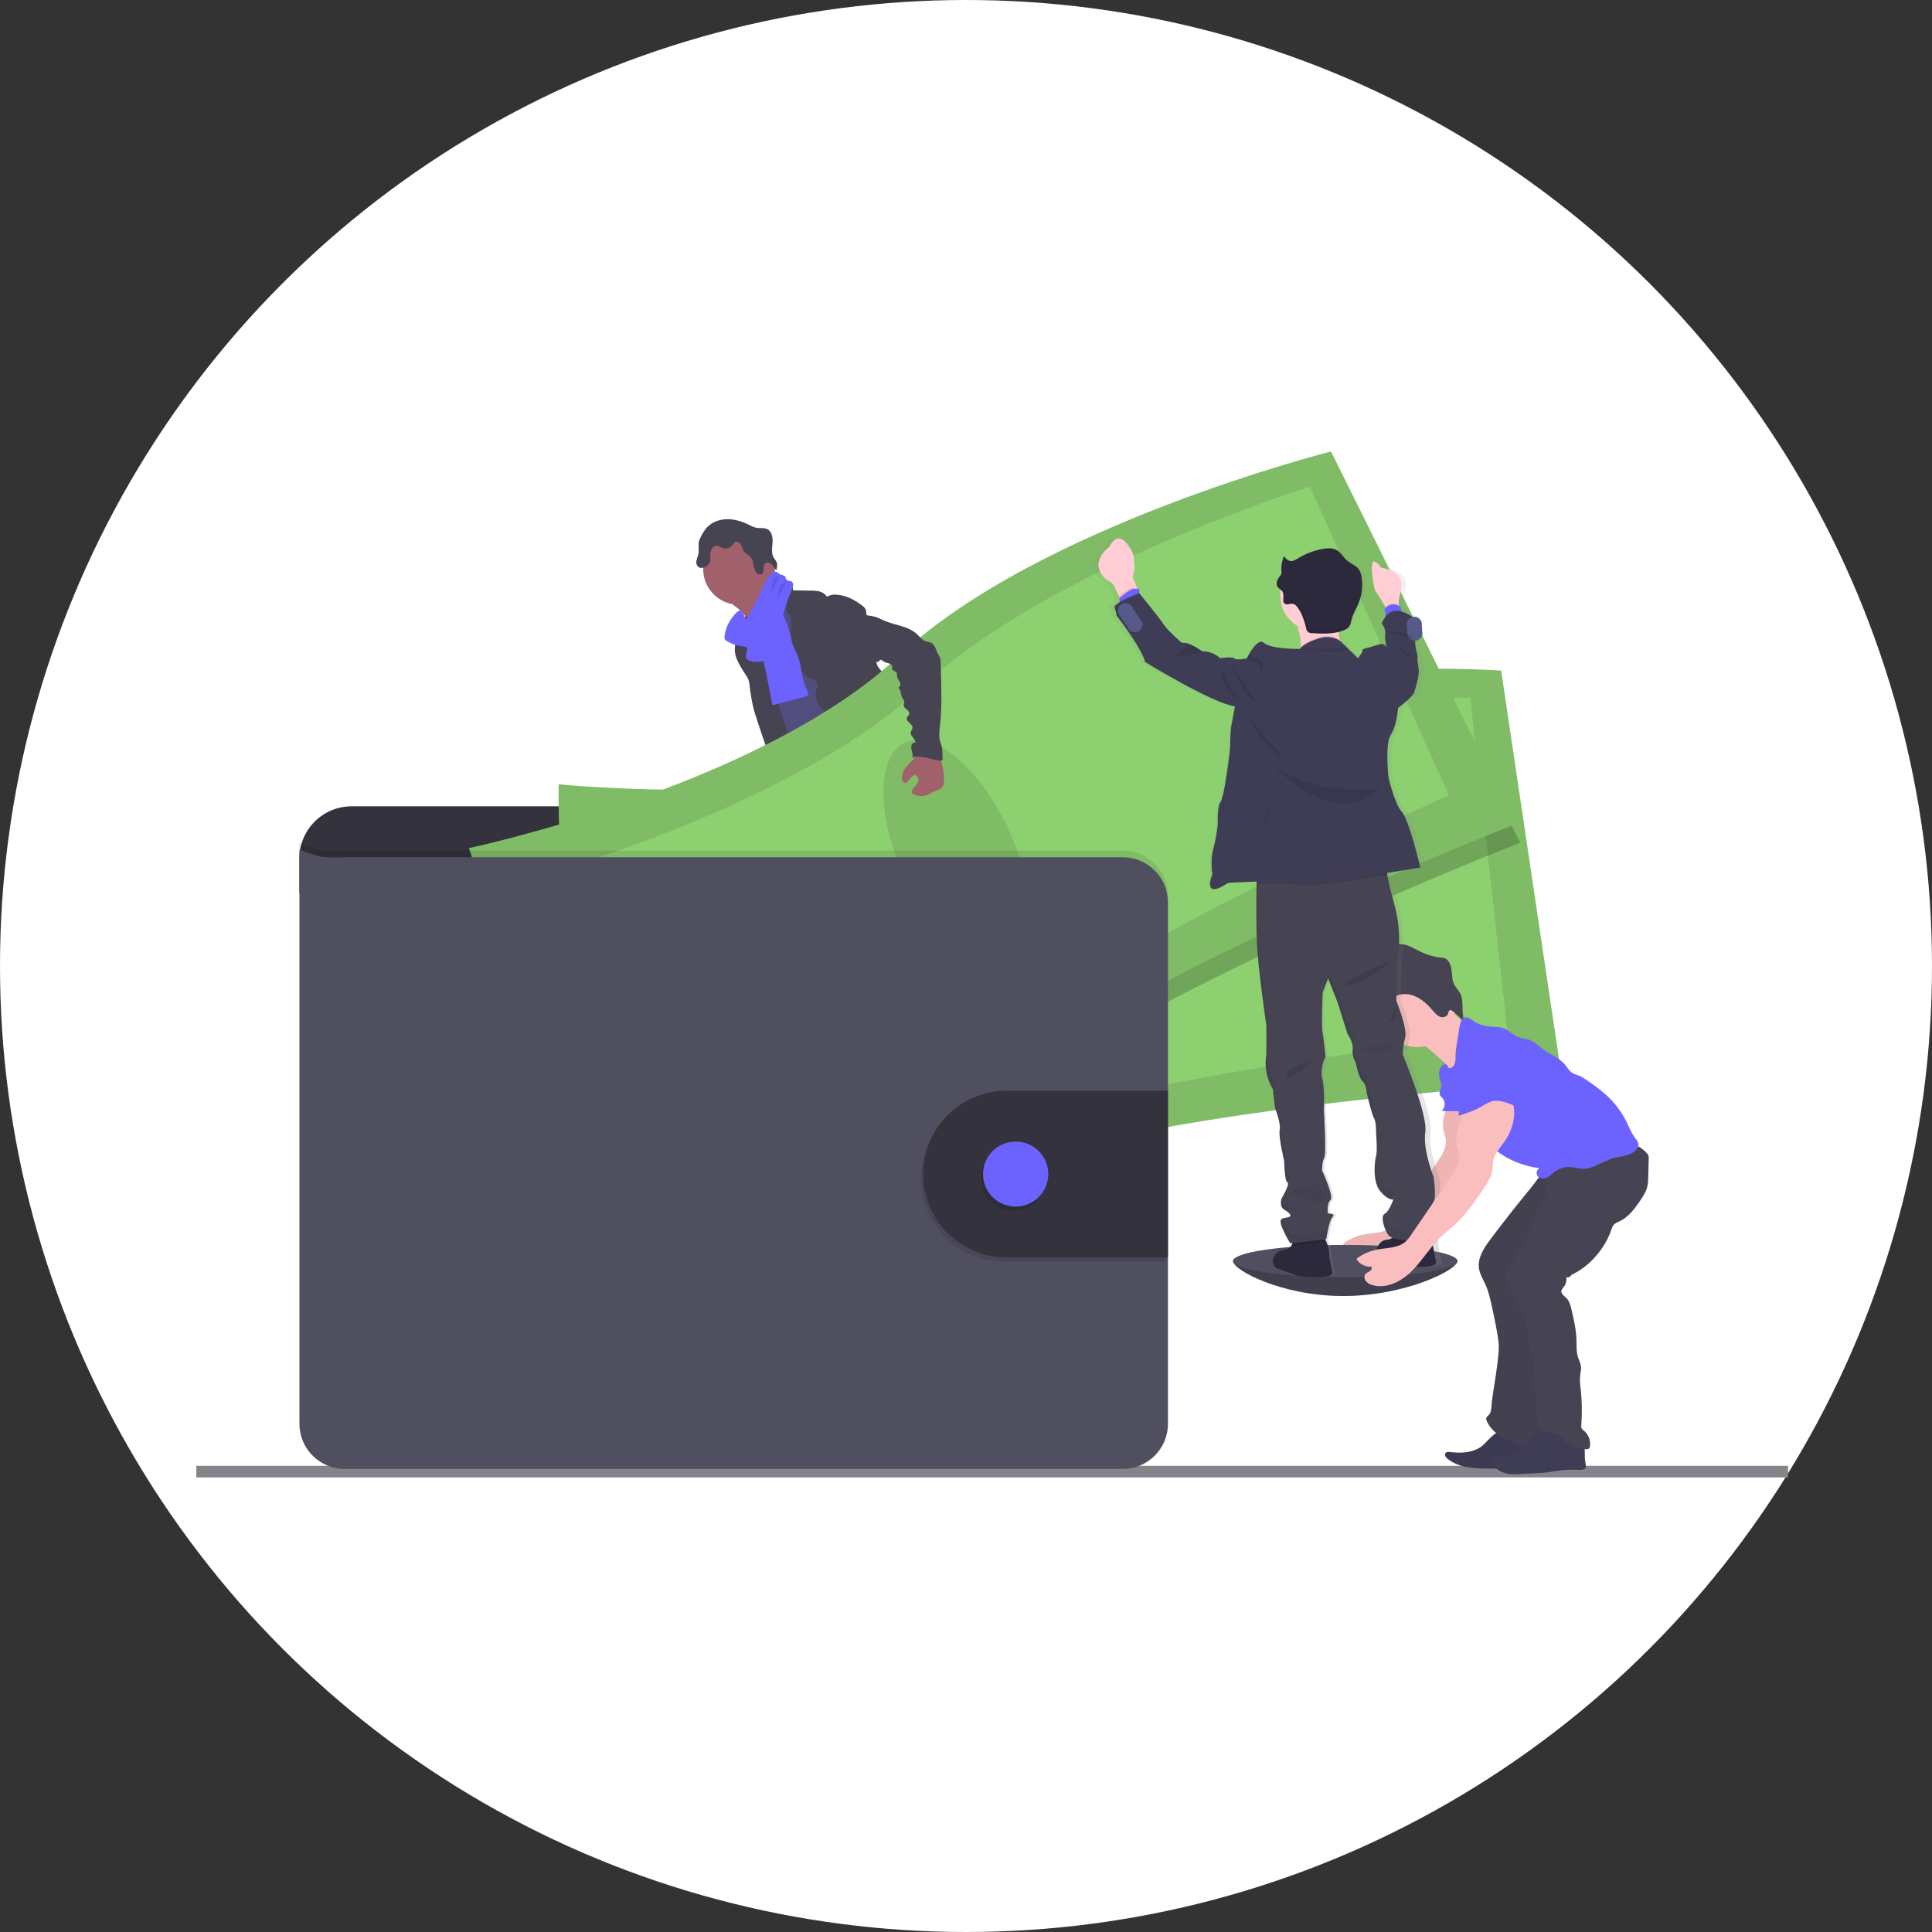 <?xml version="1.0" encoding="UTF-8"?>
<svg width="255px" height="255px" viewBox="0 0 255 255" version="1.1" xmlns="http://www.w3.org/2000/svg" xmlns:xlink="http://www.w3.org/1999/xlink">
    <rect x="0" y="0" width="255" height="255" fill="#333333" stroke="none"/>
    <title>Group 3</title>
    <defs>
        <linearGradient x1="49.988%" y1="99.994%" x2="49.988%" y2="-0.007%" id="linearGradient-1">
            <stop stop-color="#808080" stop-opacity="0.25" offset="0%"></stop>
            <stop stop-color="#808080" stop-opacity="0.12" offset="54%"></stop>
            <stop stop-color="#808080" stop-opacity="0.1" offset="100%"></stop>
        </linearGradient>
    </defs>
    <g id="Page-1" stroke="none" stroke-width="1" fill="none" fill-rule="evenodd">
        <g id="Mining-Provider-Windows-Onboarding-Steps-02-Alt" transform="translate(-1040, -426)">
            <g id="Mining-app-design" transform="translate(320, 160)">
                <g id="Group-3" transform="translate(720, 266)">
                    <circle id="Oval-Copy" fill="#FFFFFF" cx="127.5" cy="127.5" r="127.5"></circle>
                    <g id="undraw_wallet_aym5" transform="translate(9, 36)">
                        <rect id="Rectangle" fill="#85848B" fill-rule="nonzero" x="16.906" y="157.47" width="210.094" height="1.53"></rect>
                        <path d="M183.355,130.445 C183.355,131.623 176.471,135.055 168.294,135.055 C160.117,135.055 153.746,131.623 153.746,130.445 C153.746,129.268 160.374,129.647 168.559,129.647 C176.743,129.647 183.355,129.266 183.355,130.445 Z" id="Path" fill="#504F60" fill-rule="nonzero"></path>
                        <path d="M183.355,130.445 C183.355,131.623 176.471,135.055 168.294,135.055 C160.117,135.055 153.746,131.623 153.746,130.445" id="Path" fill="#000000" fill-rule="nonzero" opacity="0.2"></path>
                        <path d="M101.007,108.843 C102.335,109.012 103.712,109.12 104.983,108.709 C105.183,108.647 105.403,108.51 105.383,108.31 C105.369,108.238 105.338,108.169 105.293,108.111 C104.814,107.394 104.411,106.63 104.092,105.83 C104.079,105.788 104.053,105.752 104.018,105.726 C103.977,105.711 103.931,105.711 103.89,105.726 C103.303,105.88 102.797,106.257 102.214,106.418 C101.917,106.5 101.607,106.523 101.302,106.486 C101.037,106.456 100.677,106.239 100.437,106.267 C100.573,107.139 100.905,107.953 101.007,108.843 Z" id="Path" fill="#6C63FF" fill-rule="nonzero"></path>
                        <path d="M126.107,106.634 C126.981,106.035 127.888,105.407 128.405,104.483 C128.441,104.428 128.463,104.363 128.467,104.297 C128.458,104.232 128.432,104.17 128.393,104.118 C127.901,103.338 127.267,102.657 126.525,102.108 C126.138,102.381 125.788,102.703 125.484,103.066 C125.264,103.298 124.655,103.665 124.649,104.018 C124.649,104.217 124.882,104.449 124.99,104.617 C125.136,104.832 125.274,105.052 125.406,105.275 C125.482,105.385 126.177,106.59 126.107,106.634 Z" id="Path" fill="#6C63FF" fill-rule="nonzero"></path>
                        <path d="M106.21,111.515 C106.225,111.72 106.169,111.925 106.05,112.093 C105.956,112.187 105.841,112.256 105.713,112.293 C103.858,112.955 101.71,112.129 99.858,112.782 C99.478,112.916 99.118,113.109 98.736,113.237 C98.28,113.373 97.809,113.456 97.334,113.484 C96.68,113.546 96.021,113.586 95.365,113.604 C94.866,113.639 94.365,113.595 93.879,113.474 C93.389,113.349 92.975,113.022 92.74,112.574 C92.64,112.376 92.62,112.146 92.684,111.934 C92.713,111.861 92.755,111.793 92.806,111.734 C92.932,111.594 93.079,111.475 93.243,111.381 L93.925,110.942 C94.246,110.716 94.593,110.533 94.96,110.395 C95.231,110.307 95.517,110.27 95.791,110.196 C96.75,109.916 97.482,109.158 98.163,108.43 L99.092,107.442 C99.179,107.333 99.289,107.245 99.414,107.185 C99.543,107.142 99.68,107.129 99.814,107.147 C100.717,107.211 101.588,107.502 102.347,107.993 C102.54,108.138 102.75,108.261 102.971,108.36 C103.516,108.571 104.214,108.412 104.717,108.144 C104.955,108.017 104.903,107.945 105.003,107.717 C105.103,107.49 105.347,107.344 105.559,107.552 C105.623,107.624 105.669,107.71 105.691,107.803 C105.892,108.462 105.816,109.17 105.816,109.86 C105.81,109.968 105.823,110.077 105.856,110.18 C105.907,110.284 105.968,110.383 106.038,110.475 C106.052,110.5 106.065,110.525 106.076,110.551 C106.198,110.857 106.244,111.187 106.21,111.515 Z" id="Path" fill="#514E7F" fill-rule="nonzero"></path>
                        <path d="M106.21,111.515 C106.225,111.72 106.169,111.925 106.05,112.093 C105.956,112.187 105.841,112.256 105.713,112.293 C103.858,112.955 101.71,112.129 99.858,112.782 C99.478,112.916 99.118,113.109 98.736,113.237 C98.28,113.373 97.809,113.456 97.334,113.484 C96.68,113.546 96.021,113.586 95.365,113.604 C94.866,113.639 94.365,113.595 93.879,113.474 C93.389,113.349 92.975,113.022 92.74,112.574 C92.64,112.376 92.62,112.146 92.684,111.934 C92.713,111.861 92.755,111.793 92.806,111.734 C92.915,111.96 92.993,112.259 93.061,112.367 C93.247,112.69 93.563,112.917 93.929,112.991 C94.2,113.008 94.472,112.973 94.73,112.89 C96.412,112.475 98.199,112.469 99.814,111.84 C100.369,111.622 100.897,111.333 101.48,111.201 C102.062,111.07 102.681,111.106 103.281,111.056 C104.23,110.98 105.149,110.695 106.084,110.545 C106.204,110.853 106.248,111.186 106.21,111.515 L106.21,111.515 Z" id="Path" fill="#464353" fill-rule="nonzero"></path>
                        <path d="M130.356,106.512 C130.268,107.215 129.822,107.819 129.331,108.332 C128.841,108.845 128.287,109.306 127.896,109.896 C127.416,110.629 127.2,111.537 126.575,112.155 C126.335,112.38 126.066,112.572 125.774,112.724 C125.448,112.916 125.102,113.075 124.744,113.197 C123.811,113.494 122.806,113.426 121.831,113.354 C121.515,113.351 121.201,113.291 120.906,113.177 C120.772,113.109 120.643,113.03 120.522,112.941 C120.278,112.791 120.072,112.586 119.921,112.343 C119.848,112.21 119.827,112.055 119.863,111.908 C119.919,111.746 120.015,111.6 120.142,111.485 C120.361,111.257 120.596,111.046 120.846,110.852 C121.189,110.632 121.498,110.363 121.763,110.054 C121.926,109.81 122.046,109.54 122.117,109.256 C122.259,108.758 122.346,108.246 122.376,107.729 C122.374,107.386 122.41,107.044 122.482,106.708 C122.63,106.181 123.022,105.71 122.978,105.165 C122.96,105.087 122.967,105.006 122.998,104.932 C123.045,104.874 123.11,104.834 123.182,104.818 C123.488,104.696 123.811,104.622 124.139,104.597 C124.472,104.574 124.799,104.701 125.028,104.944 C125.164,105.107 125.254,105.343 125.454,105.407 C125.553,105.434 125.657,105.438 125.758,105.419 C126.251,105.369 126.771,105.307 127.16,104.99 C127.522,104.665 127.733,104.204 127.74,103.719 C127.74,103.537 127.658,103.347 127.94,103.319 C128.152,103.292 128.321,103.519 128.429,103.659 C128.819,104.18 129.219,104.724 129.365,105.359 C129.422,105.337 129.483,105.325 129.544,105.325 C129.797,105.323 130.035,105.444 130.182,105.65 C130.342,105.908 130.403,106.213 130.356,106.512 L130.356,106.512 Z" id="Path" fill="#514E7F" fill-rule="nonzero"></path>
                        <path d="M130.356,106.512 C130.268,107.215 129.822,107.819 129.331,108.332 C128.841,108.845 128.287,109.306 127.896,109.896 C127.416,110.629 127.2,111.537 126.575,112.155 C126.335,112.38 126.066,112.572 125.774,112.724 C125.448,112.916 125.102,113.075 124.744,113.197 C123.811,113.494 122.806,113.426 121.831,113.354 C121.515,113.351 121.201,113.291 120.906,113.177 C120.772,113.109 120.643,113.03 120.522,112.941 C120.278,112.791 120.072,112.586 119.921,112.343 C120.109,112.253 120.314,112.204 120.522,112.199 C120.954,112.223 121.271,112.63 121.685,112.756 C122.275,112.933 122.864,112.518 123.462,112.377 C123.853,112.285 124.263,112.309 124.649,112.177 C124.971,112.053 125.269,111.873 125.528,111.646 C125.884,111.393 126.2,111.089 126.467,110.744 C126.689,110.4 126.873,110.033 127.017,109.649 C127.334,108.914 127.706,108.204 128.13,107.526 C128.193,107.418 128.269,107.319 128.357,107.231 C128.451,107.145 128.557,107.085 128.663,107.009 C129.063,106.708 129.229,106.211 129.369,105.724 C129.407,105.576 129.46,105.432 129.528,105.295 C129.781,105.293 130.019,105.414 130.166,105.62 C130.338,105.884 130.406,106.202 130.356,106.512 L130.356,106.512 Z" id="Path" fill="#464353" fill-rule="nonzero"></path>
                        <path d="M88.383,44.299 C88.881,44.671 89.291,45.148 89.584,45.695 C89.864,46.242 91.479,50.484 91.385,51.101 C91.912,50.572 93.987,50.486 94.52,49.958 C94.742,49.736 95.941,48.631 96.121,48.373 C96.301,48.116 97.639,47.575 97.785,47.304 C98.331,46.328 93.909,42.63 94.476,41.667 C94.507,41.622 94.523,41.569 94.522,41.515 C94.509,41.469 94.483,41.429 94.448,41.397 C94.086,41.028 93.605,40.799 93.169,40.525 C92.732,40.252 92.312,39.871 92.194,39.368 C91.778,39.559 91.396,39.816 91.063,40.13 C90.252,40.823 89.454,41.53 88.671,42.251 C88.365,42.535 87.772,42.912 87.63,43.317 C87.462,43.752 88.091,44.061 88.383,44.299 Z" id="Path" fill="#A1616A" fill-rule="nonzero"></path>
                        <path d="M95.541,42.728 C94.862,43.183 94.228,43.7 93.647,44.273 C93.099,44.813 92.578,45.44 92.446,46.196 C92.39,46.494 92.398,46.795 92.352,47.096 C92.152,48.403 91.019,49.361 90.519,50.584 C90.374,50.962 90.267,51.353 90.2,51.752 C90.06,52.507 89.983,53.274 89.97,54.042 C89.958,54.787 90.691,55.299 90.959,55.994 C91.227,56.688 91.299,57.403 91.435,58.115 C91.692,59.46 92.162,60.757 92.636,62.046 C93.623,64.764 96.822,72.277 97.809,74.996 C100.833,74.24 108.884,72.502 111.562,70.908 C112.455,70.377 105.367,64.389 106.322,63.976 C106.433,63.958 106.529,63.89 106.581,63.792 C106.634,63.693 106.637,63.576 106.59,63.475 C105.635,59.312 102.649,55.892 101.294,51.839 C100.823,50.433 99.979,49.231 99.338,47.894 C98.758,46.683 98.447,45.344 97.753,44.193 C97.622,43.956 97.45,43.743 97.246,43.564 C97.073,43.432 96.886,43.319 96.688,43.227 C96.291,43.035 95.923,42.922 95.541,42.728 Z" id="Path" fill="#514E7F" fill-rule="nonzero"></path>
                        <ellipse id="Oval" fill="#A1616A" fill-rule="nonzero" cx="88.543" cy="39.106" rx="4.734" ry="4.719"></ellipse>
                        <path d="M93.359,41.323 C93.842,40.879 94.549,40.778 95.138,41.068 C95.459,41.234 95.739,41.569 95.667,41.92 L98.015,41.956 C98.389,41.946 98.762,41.98 99.128,42.058 C99.496,42.138 99.824,42.343 100.057,42.638 C100.085,42.676 100.117,42.722 100.165,42.728 C100.204,42.729 100.242,42.716 100.273,42.692 C100.634,42.512 101.041,42.442 101.442,42.493 C102.711,42.575 103.884,43.207 104.879,43.997 C105.058,44.12 105.197,44.293 105.279,44.494 C105.361,44.76 105.263,45.093 105.479,45.282 C105.479,47.477 106.236,49.529 106.74,51.668 C106.83,52.049 107.197,52.386 107.451,52.685 C107.765,53.017 108.021,53.399 108.21,53.815 C108.638,54.924 108.047,56.229 108.464,57.343 C108.64,57.814 108.98,58.201 109.264,58.61 C109.639,59.082 109.876,59.648 109.949,60.246 C109.967,60.513 109.933,60.783 109.949,61.044 C109.976,61.404 110.043,61.759 110.149,62.104 C110.32,62.748 110.499,63.391 110.686,64.033 C110.99,65.071 111.386,66.19 112.319,66.743 C110.067,67.124 107.693,67.497 105.547,66.717 C105.248,66.615 104.964,66.474 104.703,66.296 C103.928,65.745 103.554,64.804 103.219,63.914 C102.847,62.916 102.469,61.9 102.393,60.839 C102.393,60.501 102.345,60.165 102.25,59.841 C102.032,59.262 101.45,58.913 100.921,58.592 C100.325,58.266 99.784,57.847 99.32,57.351 C98.855,56.846 98.62,56.171 98.671,55.487 C98.711,55.158 98.842,54.84 98.854,54.509 C98.866,54.178 98.717,53.799 98.399,53.711 C96.76,53.216 95.977,51.281 95.613,49.612 C95.456,48.75 95.385,47.875 95.403,46.998 L95.381,45.296 C94.923,44.882 94.657,44.298 94.644,43.682 C94.666,43.504 94.662,43.324 94.634,43.147 C94.555,42.931 94.426,42.736 94.258,42.579 C93.896,42.208 93.593,41.785 93.359,41.323 Z" id="Path" fill="#464353" fill-rule="nonzero"></path>
                        <path d="M88.317,46.719 C88.263,47.246 88.383,47.787 88.265,48.303 C88.219,48.503 88.139,48.703 88.08,48.888 C87.903,49.632 87.98,50.414 88.299,51.109 C88.617,51.798 88.998,52.456 89.438,53.074 C89.586,53.286 89.709,53.514 89.802,53.755 C89.878,54.008 89.925,54.268 89.942,54.531 C90.058,55.588 90.244,56.636 90.499,57.668 C90.723,58.562 93.269,66.204 93.861,66.913 C93.969,67.07 94.132,67.18 94.318,67.222 C94.452,67.227 94.585,67.2 94.706,67.142 L95.907,66.683 C96.009,66.652 96.104,66.601 96.185,66.532 C96.298,66.401 96.359,66.233 96.358,66.061 C96.444,65.087 93.891,57.391 93.567,56.471 C92.586,53.693 91.281,51.015 90.643,48.14 C90.465,47.342 90.37,46.112 89.784,45.476 C89.542,45.212 89.624,45.324 89.334,45.462 C89.187,45.525 89.045,45.599 88.909,45.683 C88.565,45.922 88.347,46.302 88.317,46.719 L88.317,46.719 Z" id="Path" fill="#464353" fill-rule="nonzero"></path>
                        <g id="Group"></g>
                        <path d="M91.962,51.989 C92.284,53.687 92.616,55.381 92.947,57.079 L97.647,55.852 C97.685,55.361 97.422,54.906 97.246,54.455 C96.818,53.384 96.808,52.191 96.462,51.089 C96.199,50.251 95.743,49.481 95.497,48.637 C95.355,48.146 95.283,47.639 95.142,47.142 C94.992,46.654 94.808,46.177 94.59,45.715 C94.326,45.045 93.982,44.409 93.565,43.822 C92.965,44.045 92.324,44.305 91.982,44.845 C91.806,45.15 91.706,45.492 91.69,45.843 C91.607,46.895 91.99,47.952 91.864,48.998 C91.734,49.994 91.767,51.004 91.962,51.989 Z" id="Path" fill="#6C63FF" fill-rule="nonzero"></path>
                        <path d="M97.725,74.577 C97.989,75.575 97.607,76.625 97.294,77.612 C96.824,79.1 96.504,80.631 96.337,82.182 C96.317,82.577 96.237,82.966 96.101,83.337 C95.953,83.67 95.701,83.952 95.529,84.269 C95.056,85.103 95.068,86.121 95.17,87.075 C95.239,87.703 95.341,88.33 95.467,88.948 C95.621,89.705 95.811,90.495 95.589,91.233 C95.961,91.151 96.213,91.632 96.189,92.009 C96.165,92.386 96.043,92.808 96.225,93.133 C96.686,93.3 96.69,93.931 96.676,94.42 C96.683,95.268 96.791,96.111 96.996,96.934 C97.693,100.273 98.432,103.603 99.214,106.923 C100.905,107.446 102.881,107.991 104.494,107.266 C104.795,107.133 105.095,106.919 105.163,106.596 C105.181,106.422 105.159,106.246 105.099,106.081 L104.334,103.307 C104.148,102.637 103.962,101.945 104.06,101.256 C104.134,100.743 104.358,100.191 104.106,99.738 C104.02,99.582 103.884,99.46 103.784,99.313 C103.383,98.728 103.594,97.946 103.626,97.237 C103.638,97.078 103.627,96.918 103.594,96.762 C103.539,96.58 103.462,96.406 103.365,96.242 C102.733,95.019 102.43,93.653 102.485,92.279 C102.509,92.103 102.484,91.925 102.415,91.762 C102.366,91.695 102.323,91.624 102.285,91.55 C102.255,91.422 102.269,91.288 102.327,91.169 C102.097,90.996 101.89,90.795 101.71,90.571 C101.935,90.431 102.083,90.197 102.112,89.934 C102.141,89.672 102.047,89.41 101.858,89.226 C102.025,89.192 102.158,89.068 102.203,88.905 C102.249,88.742 102.198,88.567 102.072,88.454 C101.974,88.386 101.844,88.356 101.774,88.254 C101.666,88.106 101.754,87.901 101.842,87.743 L102.309,86.903 C102.657,86.278 102.735,85.506 103.109,84.908 C103.646,84.036 103.996,83.064 104.342,82.102 L105.689,78.397 L106.596,79.181 C106.898,79.411 107.151,79.698 107.341,80.027 C107.47,80.351 107.551,80.693 107.583,81.04 C107.915,83.052 109.184,84.796 109.655,86.777 C109.759,87.218 109.829,87.681 110.083,88.058 C110.174,88.174 110.256,88.297 110.327,88.426 C110.394,88.622 110.428,88.827 110.429,89.034 C110.514,89.854 110.953,90.597 111.63,91.07 C112.077,91.375 112.631,91.584 112.873,92.067 C112.922,92.217 112.989,92.36 113.074,92.492 C113.29,92.752 113.756,92.782 113.848,93.107 C113.9,93.288 113.804,93.506 113.906,93.666 C113.964,93.739 114.041,93.797 114.129,93.831 L115.432,94.48 C116.889,95.206 117.633,96.874 118.708,98.089 C119.08,98.485 119.408,98.919 119.689,99.382 C120.154,100.211 120.368,101.25 121.152,101.777 C121.363,101.886 121.555,102.028 121.721,102.198 C121.967,102.521 121.877,102.974 121.899,103.381 C121.921,103.788 122.233,104.273 122.622,104.15 C122.486,104.643 122.486,105.163 122.622,105.656 C124.327,105.569 125.952,104.912 127.238,103.792 C127.618,103.461 127.984,103.038 127.988,102.535 C127.994,102.448 127.975,102.362 127.932,102.286 C127.855,102.188 127.754,102.111 127.638,102.064 C126.419,101.406 126.053,99.879 125.436,98.64 C124.898,97.547 124.101,96.605 123.434,95.589 C121.985,93.404 120.996,90.76 118.804,89.318 C118.322,89 117.762,88.719 117.519,88.194 C117.385,87.901 117.369,87.566 117.263,87.262 C117.157,86.959 116.903,86.664 116.579,86.664 C116.759,86.225 116.723,85.69 116.735,85.215 C116.747,85.004 116.723,84.793 116.663,84.59 C116.579,84.373 116.471,84.165 116.34,83.972 C115.769,83.007 115.483,81.9 115.516,80.779 C115.532,80.202 115.634,79.608 115.46,79.057 C115.372,78.78 115.217,78.526 115.111,78.259 C114.951,77.774 114.867,77.268 114.861,76.758 L114.741,74.841 C114.723,74.202 114.64,73.567 114.493,72.945 C114.093,71.456 113.692,65.221 112.321,64.518 C110.95,63.816 108.594,68.615 107.051,68.709 C106.368,68.737 105.693,68.867 105.049,69.094 C104.022,69.477 103.161,70.191 102.323,70.89 L99.484,73.266 C98.884,73.759 98.387,74.23 97.725,74.577 Z" id="Path" fill="#464353" fill-rule="nonzero"></path>
                        <path d="M84.101,33.866 C84.726,33.016 85.799,32.565 86.855,32.528 C87.912,32.49 88.953,32.821 89.9,33.29 C90.18,33.448 90.478,33.57 90.789,33.653 C91.289,33.755 91.846,33.619 92.298,33.853 C92.899,34.17 93.015,34.978 92.963,35.648 C92.911,36.319 92.784,37.063 93.143,37.644 C93.27,37.809 93.386,37.983 93.489,38.165 C93.643,38.51 93.553,38.909 93.461,39.274 C93.227,39.075 93.095,38.773 92.887,38.542 C92.678,38.31 92.316,38.155 92.058,38.328 C91.8,38.502 91.804,38.817 91.79,39.1 C91.776,39.384 91.704,39.723 91.435,39.815 C91.206,39.867 90.968,39.774 90.835,39.581 C90.376,39.023 90.561,38.131 90.106,37.568 C89.848,37.249 89.418,37.093 89.179,36.758 C88.991,36.494 88.943,36.159 88.779,35.876 C88.615,35.593 88.233,35.385 87.978,35.581 C87.892,35.663 87.819,35.76 87.764,35.866 C87.438,36.332 86.833,36.513 86.303,36.305 C86.106,36.184 85.893,36.092 85.67,36.032 C85.373,36.017 85.093,36.171 84.948,36.431 C84.804,36.684 84.735,36.973 84.748,37.265 C84.748,37.664 84.82,38.089 84.592,38.408 C84.505,38.528 84.396,38.631 84.271,38.711 C83.937,38.925 83.471,39.069 83.162,38.825 C82.95,38.628 82.856,38.334 82.914,38.051 C82.974,37.773 83.053,37.5 83.15,37.233 C83.326,36.614 83.096,35.918 83.288,35.335 C83.49,34.81 83.763,34.316 84.101,33.866 L84.101,33.866 Z" id="Path" fill="#464353" fill-rule="nonzero"></path>
                        <path d="M86.637,47.944 C86.607,48.09 86.623,48.241 86.681,48.377 C86.741,48.47 86.822,48.548 86.918,48.603 C87.591,49.021 88.356,49.268 89.147,49.323 C89.255,49.325 89.361,49.352 89.456,49.403 C89.644,49.527 89.656,49.802 89.586,50.021 C89.492,50.229 89.444,50.453 89.444,50.68 C89.502,51.097 89.998,51.279 90.416,51.34 C91.003,51.414 91.646,51.376 92.11,51.011 C92.424,50.725 92.664,50.367 92.808,49.968 C93.957,47.336 94.36,44.426 95.523,41.802 C95.611,41.631 95.67,41.446 95.697,41.256 C95.722,41.061 95.639,40.869 95.481,40.753 C95.265,40.619 94.928,40.695 94.782,40.485 C94.71,40.38 94.718,40.236 94.654,40.124 C94.52,39.887 94.168,39.925 93.927,39.787 C93.739,39.687 93.609,39.482 93.399,39.442 C93.19,39.43 92.987,39.517 92.853,39.677 C92.17,40.312 91.812,41.212 91.431,42.062 C90.851,43.365 90.171,44.622 89.398,45.821 C89.488,45.681 88.965,44.624 88.761,44.578 C88.403,44.506 87.944,45.133 87.75,45.366 C87.141,46.103 86.755,46.997 86.637,47.944 L86.637,47.944 Z" id="Path" fill="#6C63FF" fill-rule="nonzero"></path>
                        <path d="M93.909,39.972 C93.618,39.977 93.345,40.114 93.167,40.344 C92.953,40.621 92.911,40.988 92.857,41.341 C92.674,42.46 92.274,43.533 91.678,44.498" id="Path" fill="#000000" fill-rule="nonzero" opacity="0.1"></path>
                        <path d="M94.93,40.769 C94.526,40.778 94.157,40.998 93.959,41.349 C93.827,41.663 93.745,41.996 93.715,42.335 C93.544,43.087 93.213,43.794 92.744,44.408" id="Path" fill="#000000" fill-rule="nonzero" opacity="0.1"></path>
                        <path d="M142.503,79.779 L142.503,77.301 C142.503,73.502 139.412,70.423 135.601,70.423 L37.42,70.423 C33.609,70.423 30.518,73.502 30.518,77.301 L30.518,81.871 L142.503,79.779 Z" id="Path" fill="#33323D" fill-rule="nonzero"></path>
                        <path d="M64.733,67.517 C64.733,67.517 64.453,84.85 67.535,90.553 C70.618,96.256 71.939,121.065 71.939,121.065 C71.939,121.065 104.254,124.397 126.773,117.074 C149.292,109.751 197.209,106.756 197.209,106.756 L189.134,52.502 C189.134,52.502 149.242,49.952 126.549,60.741 C103.856,71.53 64.733,67.517 64.733,67.517 Z" id="Path" fill="#8DD070" fill-rule="nonzero"></path>
                        <path d="M64.733,67.517 C64.733,67.517 64.453,84.85 67.535,90.553 C70.618,96.256 71.939,121.065 71.939,121.065 C71.939,121.065 104.254,124.397 126.773,117.074 C149.292,109.751 197.209,106.756 197.209,106.756 L189.134,52.502 C189.134,52.502 149.242,49.952 126.549,60.741 C103.856,71.53 64.733,67.517 64.733,67.517 Z" id="Path" fill="#000000" fill-rule="nonzero" opacity="0.1"></path>
                        <path d="M71.885,73.849 C71.885,73.849 70.874,88.15 73.41,92.72 C75.946,97.289 76.064,117.689 76.064,117.689 C76.064,117.689 105.147,119.033 125.834,112.014 C146.522,104.994 189.995,100.44 189.995,100.44 L185.055,56.072 C185.055,56.072 149.084,55.702 128.09,65.584 C107.097,75.465 71.885,73.849 71.885,73.849 Z" id="Path" fill="#8DD070" fill-rule="nonzero"></path>
                        <ellipse id="Oval" fill="#000000" fill-rule="nonzero" opacity="0.1" transform="translate(125.769, 87.871) rotate(-7.1) translate(-125.769, -87.871) " cx="125.769" cy="87.871" rx="7.55" ry="16.144"></ellipse>
                        <path d="M167.263,26.072 C167.263,26.072 128.509,35.85 110.233,53.061 C91.958,70.271 53.485,78.42 53.485,78.42 C53.485,78.42 58.554,95.001 63.241,99.486 C67.929,103.972 76.821,127.183 76.821,127.183 C76.821,127.183 108.602,120.466 127.778,106.602 C146.954,92.738 191.646,75.228 191.646,75.228 L167.263,26.072 Z" id="Path" fill="#000000" fill-rule="nonzero" opacity="0.2"></path>
                        <path d="M52.903,75.938 C52.903,75.938 57.969,92.52 62.653,97.006 C67.337,101.492 76.232,124.701 76.232,124.701 C76.232,124.701 108.017,117.986 127.196,104.122 C146.374,90.257 191.062,72.753 191.062,72.753 L166.679,23.592 C166.679,23.592 127.926,33.37 109.651,50.58 C91.375,67.791 52.903,75.938 52.903,75.938 Z" id="Path" fill="#8DD070" fill-rule="nonzero"></path>
                        <path d="M52.903,75.938 C52.903,75.938 57.969,92.52 62.653,97.006 C67.337,101.492 76.232,124.701 76.232,124.701 C76.232,124.701 108.017,117.986 127.196,104.122 C146.374,90.257 191.062,72.753 191.062,72.753 L166.679,23.592 C166.679,23.592 127.926,33.37 109.651,50.58 C91.375,67.791 52.903,75.938 52.903,75.938 Z" id="Path" fill="#000000" fill-rule="nonzero" opacity="0.1"></path>
                        <path d="M61.652,79.777 C61.652,79.777 65.093,93.699 68.914,97.271 C72.736,100.843 79.123,120.219 79.123,120.219 C79.123,120.219 107.215,112.6 124.744,99.59 C142.272,86.58 182.25,68.966 182.25,68.966 L163.893,28.235 C163.893,28.235 129.546,38.885 112.605,54.713 C95.665,70.541 61.652,79.777 61.652,79.777 Z" id="Path" fill="#8DD070" fill-rule="nonzero"></path>
                        <ellipse id="Oval" fill="#000000" fill-rule="nonzero" opacity="0.1" transform="translate(117.259, 76.639) rotate(-24.97) translate(-117.259, -76.639) " cx="117.259" cy="76.639" rx="7.546" ry="16.152"></ellipse>
                        <path d="M145.153,82.212 L145.153,151.054 C145.153,152.633 144.523,154.148 143.403,155.264 C142.283,156.38 140.764,157.007 139.18,157.007 L36.493,157.007 C33.196,157.005 30.524,154.341 30.524,151.054 L30.524,75.272 C33.466,76.361 33.466,76.361 36.493,76.269 L139.18,76.269 C142.474,76.269 145.146,78.928 145.153,82.212 Z" id="Path" fill="#000000" fill-rule="nonzero" opacity="0.1"></path>
                        <path d="M145.153,83.088 L145.153,151.93 C145.153,155.218 142.478,157.883 139.18,157.883 L36.493,157.883 C33.196,157.881 30.524,155.217 30.524,151.93 L30.524,76.146 C33.466,77.233 33.466,77.233 36.493,77.143 L139.18,77.143 C142.475,77.143 145.147,79.803 145.153,83.088 Z" id="Path" fill="#504F60" fill-rule="nonzero"></path>
                        <path d="M144.861,108.54 L144.861,130.555 L123.442,130.555 C117.402,130.474 112.548,125.57 112.548,119.547 C112.548,113.525 117.402,108.621 123.442,108.54 L144.861,108.54 Z" id="Path" fill="#000000" fill-rule="nonzero" opacity="0.1"></path>
                        <path d="M145.153,107.953 L145.153,129.972 L123.735,129.972 C117.694,129.891 112.84,124.987 112.84,118.965 C112.84,112.942 117.694,108.038 123.735,107.957 L145.153,107.953 Z" id="Path" fill="#33323D" fill-rule="nonzero"></path>
                        <ellipse id="Oval" fill="#000000" fill-rule="nonzero" opacity="0.1" cx="124.762" cy="119.548" rx="4.306" ry="4.292"></ellipse>
                        <ellipse id="Oval" fill="#6C63FF" fill-rule="nonzero" cx="125.054" cy="118.966" rx="4.306" ry="4.292"></ellipse>
                        <path d="M182.33,107.763 C182.5,109.601 181.105,111.385 181.512,113.185 C181.6,113.57 181.766,113.933 181.826,114.322 C181.994,115.392 181.355,116.404 180.745,117.297 L175.5,124.968 C175.29,125.305 175.039,125.615 174.752,125.89 C173.751,126.78 172.246,126.688 170.929,126.953 C170.003,127.141 169.128,127.526 168.366,128.083 C168.3,128.139 168.29,128.237 168.342,128.306 C168.785,128.907 169.502,129.242 170.248,129.198 C170.386,129.38 170.248,129.645 170.048,129.775 C169.766,129.974 169.379,130.022 169.323,130.497 C169.303,130.663 169.337,130.831 169.419,130.976 C169.631,131.299 169.959,131.527 170.336,131.613 C172.152,132.165 174.113,131.194 175.472,129.871 C176.832,128.548 177.806,126.878 179.14,125.531 C179.878,124.786 180.717,124.148 181.477,123.425 C182.995,121.985 184.174,120.233 185.313,118.479 C185.655,117.95 185.999,117.407 186.143,116.795 C186.288,116.182 186.22,115.563 186.382,114.971 C186.594,114.193 187.164,113.574 187.639,112.921 C188.569,111.644 189.19,110.082 189.068,108.51 C188.946,106.937 187.967,105.383 186.478,104.848 C186.016,104.663 185.507,104.632 185.026,104.76 C184.416,104.948 183.966,105.451 183.549,105.931 L182.548,107.079 C182.299,107.331 182.102,107.629 181.968,107.957 C181.837,108.293 181.915,108.675 182.168,108.933" id="Path" fill="#FBBEBE" fill-rule="nonzero"></path>
                        <path d="M182.33,107.763 C182.5,109.601 181.105,111.385 181.512,113.185 C181.6,113.57 181.766,113.933 181.826,114.322 C181.994,115.392 181.355,116.404 180.745,117.297 L175.5,124.968 C175.29,125.305 175.039,125.615 174.752,125.89 C173.751,126.78 172.246,126.688 170.929,126.953 C170.003,127.141 169.128,127.526 168.366,128.083 C168.3,128.139 168.29,128.237 168.342,128.306 C168.785,128.907 169.502,129.242 170.248,129.198 C170.386,129.38 170.248,129.645 170.048,129.775 C169.766,129.974 169.379,130.022 169.323,130.497 C169.303,130.663 169.337,130.831 169.419,130.976 C169.631,131.299 169.959,131.527 170.336,131.613 C172.152,132.165 174.113,131.194 175.472,129.871 C176.832,128.548 177.806,126.878 179.14,125.531 C179.878,124.786 180.717,124.148 181.477,123.425 C182.995,121.985 184.174,120.233 185.313,118.479 C185.655,117.95 185.999,117.407 186.143,116.795 C186.288,116.182 186.22,115.563 186.382,114.971 C186.594,114.193 187.164,113.574 187.639,112.921 C188.569,111.644 189.19,110.082 189.068,108.51 C188.946,106.937 187.967,105.383 186.478,104.848 C186.016,104.663 185.507,104.632 185.026,104.76 C184.416,104.948 183.966,105.451 183.549,105.931 L182.548,107.079 C182.299,107.331 182.102,107.629 181.968,107.957 C181.837,108.293 181.915,108.675 182.168,108.933" id="Path" fill="#000000" fill-rule="nonzero" opacity="0.05"></path>
                        <path d="M186.3,155.075 C185.155,155.771 183.727,155.813 182.396,155.652 C182.182,155.626 181.928,155.61 181.796,155.775 C181.596,156.015 181.832,156.374 182.076,156.56 C182.861,157.147 183.784,157.526 184.756,157.659 C185.625,157.782 186.501,157.84 187.378,157.833 C189.781,157.875 192.183,157.914 194.547,157.571 C194.687,157.561 194.823,157.521 194.947,157.456 C195.099,157.349 195.205,157.188 195.243,157.007 C195.405,156.392 195.093,155.733 194.621,155.306 C194.148,154.879 193.542,154.642 192.949,154.413 L190.867,153.604 C190.379,153.415 189.596,152.912 189.066,152.952 C188.069,153.024 187.126,154.592 186.3,155.075 Z" id="Path" fill="#3F3D56" fill-rule="nonzero"></path>
                        <path d="M186.3,155.075 C185.155,155.771 183.727,155.813 182.396,155.652 C182.182,155.626 181.928,155.61 181.796,155.775 C181.596,156.015 181.832,156.374 182.076,156.56 C182.861,157.147 183.784,157.526 184.756,157.659 C185.625,157.782 186.501,157.84 187.378,157.833 C189.781,157.875 192.183,157.914 194.547,157.571 C194.687,157.561 194.823,157.521 194.947,157.456 C195.099,157.349 195.205,157.188 195.243,157.007 C195.405,156.392 195.093,155.733 194.621,155.306 C194.148,154.879 193.542,154.642 192.949,154.413 L190.867,153.604 C190.379,153.415 189.596,152.912 189.066,152.952 C188.069,153.024 187.126,154.592 186.3,155.075 Z" id="Path" fill="#000000" fill-rule="nonzero" opacity="0.05"></path>
                        <path d="M187.759,127.526 C186.892,128.675 185.995,130.002 186.209,131.425 C186.326,132.191 186.756,132.868 187.072,133.576 C187.501,134.538 187.725,135.572 187.945,136.601 C188.269,138.106 188.596,139.614 188.794,141.143 C189.02,142.869 187.957,147.863 187.859,149.602 C187.835,150.021 187.785,150.474 187.493,150.775 C187.378,150.895 187.226,150.99 187.174,151.146 C187.144,151.296 187.169,151.452 187.244,151.585 C187.733,152.682 188.732,153.501 189.847,153.968 C190.962,154.434 193.65,155.241 194.865,155.283 C195.025,155.3 195.187,155.279 195.337,155.221 C195.499,155.122 195.626,154.977 195.702,154.804 C196.572,153.143 195.736,147.241 195.748,145.367 C195.76,143.805 196.13,142.252 196.062,140.692 C196.006,139.439 195.661,138.214 195.547,136.964 C195.347,134.917 195.724,132.86 196.102,130.836 C196.39,129.284 196.68,127.732 197.051,126.199 C197.277,125.263 197.539,124.319 198.052,123.507 C198.452,122.863 199.014,122.324 199.481,121.711 C200.775,120.019 201.35,117.888 201.082,115.777 C201.054,115.577 198.08,116.529 197.817,116.643 C196.747,117.095 195.763,117.726 194.907,118.509 C194.218,119.163 193.676,120.037 193.073,120.77 C192.221,121.806 191.379,122.849 190.547,123.9 C189.598,125.102 188.669,126.31 187.759,127.526 Z" id="Path" fill="#464353" fill-rule="nonzero"></path>
                        <path d="M187.759,127.456 C186.892,128.606 185.995,129.935 186.209,131.355 C186.326,132.124 186.756,132.8 187.072,133.508 C187.501,134.468 187.725,135.504 187.945,136.531 C188.269,138.038 188.596,139.547 188.794,141.073 C189.02,142.801 187.957,147.794 187.859,149.532 C187.835,149.951 187.785,150.406 187.493,150.707 C187.378,150.825 187.226,150.92 187.174,151.076 C187.144,151.226 187.169,151.382 187.244,151.515 C187.733,152.615 188.732,153.431 189.847,153.91 C190.962,154.389 193.65,154.806 194.865,154.846 C195.025,154.863 195.187,154.842 195.337,154.784 C195.499,154.687 195.627,154.541 195.702,154.369 C196.572,152.708 195.736,147.185 195.748,145.309 C195.76,143.745 196.13,142.194 196.062,140.632 C196.006,139.379 195.661,138.154 195.547,136.907 C195.347,134.857 195.724,132.8 196.102,130.777 C196.39,129.226 196.68,127.674 197.051,126.139 C197.277,125.203 197.539,124.26 198.052,123.447 C198.452,122.803 199.014,122.264 199.481,121.652 C200.776,119.96 201.351,117.828 201.082,115.717 C201.054,115.518 198.08,116.469 197.817,116.583 C196.748,117.036 195.763,117.668 194.907,118.451 C194.218,119.103 193.676,119.977 193.073,120.71 C192.221,121.746 191.379,122.79 190.547,123.842 C189.598,125.034 188.669,126.239 187.759,127.456 Z" id="Path" fill="#000000" fill-rule="nonzero" opacity="0.05"></path>
                        <ellipse id="Oval" fill="#FBBEBE" fill-rule="nonzero" cx="178.115" cy="97.369" rx="4.858" ry="4.843"></ellipse>
                        <path d="M182.49,97.166 C183.397,98.608 184.853,99.62 186.524,99.971 L186.157,101.298 C185.525,103.577 184.814,105.987 183.049,107.568 C183.249,106.796 182.993,105.971 182.556,105.301 C182.12,104.63 181.508,104.104 180.907,103.583 L178.111,101.168 C178.03,101.103 177.962,101.023 177.91,100.933 C177.841,100.763 177.841,100.572 177.91,100.402 C178.267,99.297 179.284,98.606 180.112,97.86 C180.528,97.474 180.899,97.043 181.219,96.575 C181.778,95.781 182.124,96.579 182.49,97.166 Z" id="Path" fill="#FBBEBE" fill-rule="nonzero"></path>
                        <path d="M171.715,92.5 L171.605,91.59 C172.372,91.79 173.1,91.139 173.591,90.467 C174.081,89.794 174.536,89.002 175.282,88.721 C176.189,88.382 177.15,88.92 178.017,89.375 C178.987,89.912 180.052,90.258 181.153,90.393 C181.329,90.399 181.503,90.427 181.672,90.477 C182.236,90.676 182.504,91.383 182.586,92.023 C182.669,92.664 182.646,93.344 182.925,93.915 C183.125,94.348 183.497,94.669 183.725,95.096 C184.326,96.242 183.745,97.808 184.372,98.932 L182.815,97.509 C182.673,97.379 182.472,97.243 182.314,97.353 C182.19,97.441 182.18,97.63 182.13,97.782 C181.98,98.225 181.423,98.357 181.021,98.181 C180.619,98.006 180.325,97.625 180.02,97.277 C179.332,96.467 178.511,95.755 177.55,95.41 C176.698,95.092 175.751,95.155 174.948,95.581 C174.221,95.99 173.689,96.944 172.798,96.978 C171.577,97.024 171.069,94.757 170.504,93.861 C170.931,93.541 171.066,92.963 170.824,92.488 C170.907,92.454 171.697,92.361 171.715,92.5 Z" id="Path" fill="#464353" fill-rule="nonzero"></path>
                        <path d="M111.626,64.187 C111.236,64.533 110.875,64.911 110.548,65.316 C110.218,65.728 110.042,66.241 110.051,66.767 C110.053,66.92 110.102,67.068 110.191,67.192 C110.285,67.314 110.446,67.363 110.592,67.314 C110.672,67.273 110.741,67.213 110.792,67.138 C111.003,66.885 111.228,66.642 111.464,66.412 C111.55,66.326 111.664,66.236 111.781,66.268 C111.833,66.287 111.879,66.318 111.917,66.358 C112.051,66.474 112.149,66.627 112.199,66.797 C112.269,67.102 112.091,67.408 111.889,67.647 C111.686,67.887 111.448,68.116 111.366,68.417 C111.335,68.497 111.335,68.585 111.366,68.665 C111.405,68.722 111.459,68.768 111.522,68.797 C112.103,69.115 112.795,69.16 113.412,68.92 C113.812,68.759 114.169,68.481 114.581,68.338 C114.759,68.289 114.933,68.222 115.097,68.138 C115.336,67.98 115.501,67.734 115.556,67.454 C115.608,67.177 115.618,66.893 115.586,66.614 C115.536,65.529 115.303,64.462 114.897,63.455 C114.874,63.39 114.834,63.332 114.781,63.287 C114.721,63.251 114.651,63.232 114.581,63.233 C114.068,63.179 113.228,62.918 112.733,63.108 C112.56,63.202 112.411,63.334 112.297,63.495 C112.205,63.596 111.626,64.053 111.626,64.187 Z" id="Path" fill="#A1616A" fill-rule="nonzero"></path>
                        <path d="M111.464,63.736 C111.464,63.249 110.864,62.074 111.819,61.996 C111.819,61.475 111.08,61.152 111.218,60.599 C111.262,60.416 111.418,60.266 111.436,60.078 C111.496,59.546 110.531,59.256 110.692,58.746 C110.752,58.546 110.964,58.43 111.01,58.233 C111.118,57.772 110.291,57.566 110.275,57.093 C110.275,56.934 110.365,56.784 110.357,56.624 C110.357,56.425 110.183,56.273 110.087,56.1 C109.837,55.655 109.959,54.966 109.503,54.737 C109.805,54.763 109.903,54.316 109.779,54.042 C109.655,53.769 109.401,53.531 109.399,53.228 C109.414,53.118 109.414,53.007 109.399,52.897 C109.314,52.606 108.836,52.582 108.756,52.298 C108.746,52.19 108.742,52.08 108.746,51.971 C108.714,51.746 108.482,51.602 108.264,51.538 C108.037,51.5 107.819,51.422 107.619,51.309 C107.479,51.203 107.317,51.027 107.167,51.109 C107.111,51.143 107.083,51.207 107.041,51.255 C106.86,51.464 106.516,51.372 106.29,51.219 C105.621,50.766 105.289,49.954 105.147,49.161 C105.005,48.369 105.009,47.551 104.831,46.767 C104.776,46.523 104.704,46.282 104.614,46.049 C104.538,45.849 104.294,45.536 104.278,45.334 C104.242,44.875 105.195,45.189 105.557,45.234 C105.909,45.269 106.257,45.335 106.596,45.434 C106.958,45.57 107.313,45.726 107.659,45.899 C109.104,46.535 110.85,46.613 112.011,47.683 C112.393,48.034 112.715,48.495 113.212,48.655 C113.439,48.698 113.664,48.756 113.884,48.828 C114.435,49.086 114.521,49.814 114.821,50.341 C114.916,50.48 114.998,50.627 115.067,50.78 C115.125,50.96 115.152,51.149 115.147,51.338 L115.189,52.721 C115.257,55.038 115.326,57.361 115.077,59.663 C114.997,60.424 114.877,61.206 115.103,61.936 C115.163,62.136 115.247,62.323 115.304,62.525 C115.353,62.761 115.379,63.002 115.38,63.243 L115.412,64.139 C115.423,64.209 115.407,64.28 115.368,64.339 C115.3,64.394 115.211,64.415 115.125,64.397 C113.874,64.285 112.609,63.582 111.428,64.007" id="Path" fill="#464353" fill-rule="nonzero"></path>
                        <ellipse id="Oval" fill="#504F60" fill-rule="nonzero" cx="168.557" cy="130.445" rx="14.805" ry="2.133"></ellipse>
                        <path d="M181.293,130.549 C181.033,129.438 180.871,128.462 180.871,128.462 C180.871,128.462 180.931,127.253 180.387,126.345 L180.387,126.041 L180.387,126.041 L180.387,123.807 C180.542,123.401 180.731,123.009 180.953,122.635 C181.353,121.933 180.953,119.359 180.953,119.359 C180.953,119.359 179.458,115.729 179.82,113.426 C180.182,111.124 176.749,103.202 176.749,103.202 C176.771,102.438 176.879,101.679 177.072,100.939 C177.108,100.783 177.123,100.624 177.116,100.464 C177.116,100.444 177.116,100.426 177.116,100.406 C177.116,100.386 177.116,100.418 177.116,100.424 C177.064,98.906 175.859,96.06 175.859,96.06 L176.021,90.637 C176.021,90.637 176.79,87.444 175.536,83.144 C175.098,81.645 174.818,80.446 174.64,79.52 C174.62,79.416 174.6,79.32 174.584,79.219 C177.164,78.82 179.136,78.5 179.136,78.5 C179.136,78.5 177.638,72.257 176.627,71.163 C175.617,70.07 174.808,66.635 174.808,66.635 C174.808,66.635 174.281,62.228 175.132,60.938 C175.983,59.649 176.103,57.427 176.103,57.427 C176.103,57.427 178.043,56.03 178.287,55.397 C178.531,54.765 178.933,53.368 178.933,52.628 C178.933,51.887 178.691,51.231 178.771,50.832 C178.851,50.433 178.205,48.958 178.529,48.256 C178.613,48.04 178.656,47.81 178.657,47.579 C178.658,47.572 178.658,47.566 178.657,47.559 C178.657,47.559 178.657,47.559 178.657,47.559 C178.66,46.944 178.603,46.331 178.487,45.727 C177.926,45.255 177.271,44.906 176.565,44.704 L176.523,44.536 L176.413,44.097 C176.352,44.057 176.288,44.019 176.223,43.985 L176.223,43.826 L176.205,43.191 L176.509,41.766 C177.11,39.288 173.789,38.919 173.789,38.919 C173.588,38.539 173.253,38.246 172.848,38.097 C172.182,37.863 172.738,41.824 173.048,42.088 C173.283,42.287 174.007,43.52 174.357,44.131 L174.357,44.131 L174.414,44.231 C174.359,44.28 174.308,44.333 174.261,44.39 L174.387,45.25 L174.408,45.382 C174.187,45.655 174.009,45.958 173.877,46.282 C173.877,46.282 174.478,46.945 174.363,47.679 C174.249,48.413 174.55,49.345 174.564,49.395 C174.528,49.353 174.101,48.894 173.675,49.006 C173.249,49.118 172.058,49.475 172.058,49.475 C172.058,49.475 171.169,49.63 171.257,49.826 C171.345,50.021 170.656,50.88 170.656,50.88 L168.266,48.621 C168.242,48.553 168.216,48.485 168.196,48.421 C168.099,48.095 168.032,47.761 167.996,47.423 C168.257,47.362 168.512,47.281 168.761,47.182 C169.012,47.096 169.238,46.951 169.421,46.759 C169.664,46.474 169.71,46.086 169.808,45.731 C169.996,45.037 170.408,44.42 170.694,43.76 C171.179,42.644 171.335,41.413 171.145,40.212 C171.108,39.842 170.982,39.486 170.778,39.174 C170.388,38.64 169.68,38.422 169.165,37.995 C168.651,37.568 168.318,36.915 167.718,36.598 C167.175,36.309 166.517,36.343 165.904,36.443 C164.708,36.639 163.559,37.056 162.515,37.672 C162.167,37.871 161.783,38.117 161.382,38.043 C161.038,37.981 160.782,37.708 160.566,37.444 C160.568,37.433 160.572,37.423 160.576,37.412 C160.566,37.403 160.557,37.392 160.55,37.38 C160.296,37.941 160.169,38.55 160.177,39.164 C160.177,39.26 160.177,39.364 160.189,39.45 L160.189,39.549 C160.189,39.577 160.189,39.605 160.189,39.631 L160.189,39.631 C160.189,39.674 160.183,39.716 160.171,39.757 C160.121,39.879 160.045,39.989 159.947,40.078 C159.874,40.161 159.807,40.25 159.747,40.344 C159.747,40.312 159.767,40.28 159.779,40.246 C159.626,40.468 159.54,40.729 159.531,40.998 C159.52,41.194 159.584,41.387 159.711,41.537 C159.831,41.653 159.962,41.757 160.101,41.848 C160.054,42.112 160.03,42.379 160.029,42.646 C160.039,44.26 160.893,45.752 162.283,46.579 C162.311,46.645 162.337,46.713 162.363,46.779 C162.67,47.577 162.9,48.515 162.798,49.373 C162.798,49.435 162.78,49.499 162.77,49.561 C162.76,49.622 162.71,49.626 162.684,49.66 L162.684,49.66 C162.684,49.66 158.734,49.7 157.805,48.862 C156.877,48.024 155.459,50.911 155.459,50.911 C155.459,50.911 154.044,51.185 153.76,50.911 C153.476,50.638 151.82,50.874 151.82,50.874 C151.142,50.272 150.26,49.951 149.352,49.976 C148.803,49.559 148.196,49.223 147.551,48.978 L147.551,48.978 L147.507,48.962 L147.507,48.962 C147.222,48.858 146.918,48.82 146.616,48.85 C146.616,48.85 144.674,47.254 144.108,46.392 C143.541,45.53 140.845,42.347 140.833,42.333 L140.833,42.179 L140.803,41.716 C140.723,41.729 140.642,41.736 140.561,41.736 C140.547,41.691 140.527,41.637 140.507,41.575 C140.351,41.123 140.16,40.685 139.934,40.264 C139.934,40.264 139.934,39.679 140.105,39.532 C140.275,39.384 140.034,37.239 140.034,37.239 C140.034,37.239 138.285,33.162 136.718,36.205 C136.718,36.205 133.755,38.175 136.241,40.469 C136.241,40.469 137.242,40.948 137.374,41.327 C137.466,41.573 137.803,42.261 138.029,42.724 L138.131,42.924 L138.103,42.948 L138.139,43.331 L138.155,43.478 C137.686,43.744 137.368,44.007 137.446,44.205 C137.584,44.543 137.679,44.897 137.728,45.258 C137.728,45.258 141.167,49.553 141.612,51.386 C141.612,51.386 150.834,56.85 153.866,57.239 L153.33,59.963 C153.252,60.702 153.211,61.444 153.21,62.188 C153.25,62.772 152.845,65.426 152.845,65.426 C152.845,65.426 152.319,69.329 151.874,69.876 C151.43,70.423 151.51,72.763 151.51,72.763 C151.405,73.884 151.204,74.993 150.91,76.08 C150.465,77.562 150.788,79.398 150.788,79.398 C150.788,79.398 149.252,82.91 152.931,80.53 C152.931,80.53 154.733,80.418 156.819,80.346 C156.819,80.414 156.819,80.484 156.819,80.546 C156.819,80.813 156.819,81.102 156.805,81.406 C156.777,83.417 156.765,86.195 156.857,88.286 C157.019,91.993 158.152,99.331 158.152,99.331 L158.152,103.024 C158.079,103.371 158.042,103.724 158.044,104.078 C158.02,105.377 158.367,106.657 159.045,107.767 L159.329,110.226 C159.329,110.226 159.993,111.846 160.005,112.82 C160.003,112.898 159.993,112.976 159.977,113.053 C159.951,113.177 159.941,113.304 159.945,113.43 C159.907,114.548 160.582,117.222 160.582,117.222 C160.582,117.222 160.622,119.913 161.026,120.071 C161.372,120.205 160.564,121.622 160.324,122.029 C160.317,122.004 160.312,121.978 160.31,121.953 L160.26,122.033 C160.176,122.251 160.133,122.482 160.133,122.715 C160.087,123.09 160.262,123.459 160.582,123.661 C161.35,124.13 161.763,124.519 161.11,124.675 C160.87,124.712 160.632,124.762 160.398,124.824 C160.398,124.794 160.374,124.762 160.364,124.734 C160.174,124.808 160.063,125.005 160.097,125.205 C160.104,125.522 160.185,125.832 160.336,126.111 C160.982,127.556 161.431,128.107 161.431,128.107 L161.741,128.073 C161.695,128.191 161.634,128.303 161.561,128.406 C161.443,128.573 161.286,128.71 161.104,128.805 C160.935,128.906 160.746,128.971 160.55,128.995 C160.106,129.009 159.69,129.211 159.405,129.549 C159.004,130.07 158.748,130.779 159.545,131.401 L162.437,132.399 C162.437,132.399 167.414,133.043 167.149,131.93 C166.885,130.817 166.725,129.843 166.725,129.843 C166.746,129.163 166.609,128.487 166.325,127.869 C166.272,127.768 166.214,127.671 166.149,127.578 L166.325,127.56 C166.325,127.56 166.689,125.1 167.173,124.633 C167.285,124.525 167.312,124.433 167.285,124.377 C167.336,124.244 167.207,124.166 167.045,124.12 L167.009,124.218 C166.851,124.183 166.689,124.165 166.527,124.164 C166.527,124.164 166.365,122.877 166.891,122.408 C166.977,122.3 167.014,122.161 166.993,122.025 C166.997,121.848 166.978,121.672 166.937,121.5 C166.932,121.511 166.926,121.522 166.919,121.532 C166.655,120.362 165.758,118.505 165.758,118.505 C165.758,118.505 165.718,117.335 166.042,116.866 C166.367,116.398 166,110.505 166,110.505 C166,110.505 166.123,107.658 165.758,106.331 C165.394,105.004 166.203,103.441 166.203,103.441 C166.203,103.441 166.203,103.411 166.203,103.357 L166.203,103.337 L166.157,102.888 C166.155,102.898 166.155,102.907 166.157,102.916 C166.074,102.162 165.92,100.795 165.806,100.165 C165.644,99.267 165.848,94.977 165.848,94.977 L166.575,93.141 L167.87,96.304 L169.245,100.518 C169.245,100.518 169.926,101.408 169.942,102.314 C169.942,102.358 169.942,102.402 169.942,102.445 C169.931,102.539 169.925,102.633 169.926,102.727 C169.901,103.259 170.048,103.786 170.344,104.229 C170.344,104.229 170.708,106.225 171.275,106.726 C171.841,107.227 171.841,108.208 171.841,108.208 C171.841,108.208 172.528,111.098 172.842,111.601 C173.114,112.028 173.128,113.197 173.126,113.562 L173.126,113.562 C173.126,113.628 173.126,113.666 173.126,113.666 C173.126,113.666 173.223,114.699 173.219,115.565 C173.219,115.673 173.219,115.777 173.219,115.875 C173.219,115.867 173.219,115.86 173.219,115.853 C173.218,116.089 173.19,116.325 173.134,116.555 L173.122,116.595 C173.122,116.545 173.122,116.497 173.136,116.449 C172.996,117.038 172.928,117.641 172.936,118.245 C172.918,119.283 173.076,120.512 173.707,121.238 C174.8,122.488 175.486,122.332 175.486,122.332 C175.486,122.332 174.962,123.892 174.313,124.206 C174.289,124.217 174.266,124.232 174.245,124.25 C174.245,124.218 174.233,124.188 174.229,124.158 C174.083,124.315 174.01,124.527 174.029,124.74 C173.983,125.427 174.418,126.536 174.83,127.053 C174.983,127.203 175.171,127.312 175.376,127.372 C175.344,127.395 175.31,127.416 175.274,127.434 C175.202,127.474 175.128,127.509 175.052,127.54 C174.947,127.585 174.835,127.614 174.722,127.626 C174.278,127.638 173.86,127.84 173.577,128.181 C173.176,128.699 172.92,129.408 173.717,130.03 L176.609,131.028 C176.609,131.028 181.554,131.661 181.293,130.549 Z" id="Path" fill="url(#linearGradient-1)" fill-rule="nonzero"></path>
                        <path d="M162.295,132.393 L159.493,131.395 C158.72,130.773 158.966,130.064 159.357,129.543 C159.629,129.207 160.033,129.005 160.466,128.989 C160.655,128.965 160.838,128.9 161,128.799 C161.178,128.703 161.33,128.566 161.445,128.4 C161.649,128.077 161.759,127.703 161.763,127.321 C161.763,127.321 164.837,126.423 165.678,127.321 C165.828,127.483 165.954,127.667 166.05,127.865 C166.33,128.485 166.467,129.159 166.451,129.839 C166.451,129.839 166.607,130.813 166.861,131.926 C167.115,133.039 162.295,132.393 162.295,132.393 Z" id="Path" fill="#2D293D" fill-rule="nonzero"></path>
                        <path d="M175.995,131.016 L173.192,130.018 C172.42,129.396 172.666,128.687 173.056,128.169 C173.326,127.831 173.731,127.628 174.163,127.614 C174.274,127.603 174.382,127.574 174.484,127.528 C174.558,127.497 174.63,127.462 174.7,127.422 C175.482,126.993 175.462,125.94 175.462,125.94 C175.462,125.94 178.535,125.042 179.378,125.94 C179.49,126.061 179.589,126.195 179.672,126.339 C180.198,127.247 180.14,128.458 180.14,128.458 C180.14,128.458 180.296,129.434 180.541,130.545 C180.785,131.657 175.995,131.016 175.995,131.016 Z" id="Path" fill="#2D293D" fill-rule="nonzero"></path>
                        <path d="M165.68,127.319 C165.83,127.481 165.956,127.665 166.052,127.863 L166.052,127.863 L161.449,128.396 C161.653,128.073 161.763,127.699 161.767,127.317 C161.767,127.317 164.839,126.421 165.68,127.319 Z" id="Path" fill="#000000" fill-rule="nonzero" opacity="0.1"></path>
                        <path d="M179.676,126.343 L179.676,127.203 C178.959,128.378 175.494,128.121 174.488,127.532 C174.562,127.501 174.634,127.466 174.704,127.426 C175.486,126.997 175.466,125.944 175.466,125.944 C175.466,125.944 178.539,125.046 179.382,125.944 C179.494,126.065 179.593,126.199 179.676,126.343 L179.676,126.343 Z" id="Path" fill="#000000" fill-rule="nonzero" opacity="0.1"></path>
                        <path d="M180.222,122.635 C180.008,123.01 179.825,123.402 179.676,123.807 L179.676,126.89 C178.891,128.177 174.822,127.748 174.271,127.045 C173.721,126.343 173.146,124.515 173.765,124.198 C174.383,123.88 174.9,122.324 174.9,122.324 C174.9,122.324 174.233,122.48 173.176,121.23 C172.12,119.981 172.434,117.212 172.63,116.549 C172.826,115.887 172.63,113.662 172.63,113.662 C172.63,113.662 172.67,112.099 172.358,111.593 C172.046,111.086 171.379,108.2 171.379,108.2 C171.379,108.2 171.379,107.225 170.83,106.718 C170.282,106.211 169.93,104.219 169.93,104.219 C169.609,103.722 169.471,103.129 169.539,102.541 C169.655,101.565 168.873,100.512 168.873,100.512 L167.542,96.296 L166.289,93.135 L165.584,94.969 C165.584,94.969 165.384,99.261 165.546,100.157 C165.708,101.053 165.946,103.435 165.946,103.435 C165.946,103.435 165.164,104.996 165.516,106.323 C165.868,107.65 165.74,110.501 165.74,110.501 C165.74,110.501 166.092,116.392 165.778,116.86 C165.464,117.329 165.504,118.501 165.504,118.501 C165.504,118.501 167.105,121.933 166.601,122.402 C166.096,122.871 166.249,124.158 166.249,124.158 C166.249,124.158 167.344,124.158 166.875,124.627 C166.407,125.096 166.052,127.554 166.052,127.554 L161.318,128.107 C161.318,128.107 160.886,127.562 160.26,126.111 C159.633,124.661 160.376,124.824 161.006,124.667 C161.637,124.509 161.238,124.122 160.494,123.653 C159.749,123.184 160.181,122.13 160.181,122.13 C160.181,122.13 161.316,120.219 160.924,120.063 C160.532,119.907 160.494,117.214 160.494,117.214 C160.494,117.214 159.711,114.021 159.907,113.155 C160.103,112.289 159.281,110.23 159.281,110.23 L159.006,107.771 C158.169,106.376 157.863,104.727 158.146,103.126 L158.146,99.335 C158.146,99.335 157.049,91.999 156.893,88.292 C156.793,85.917 156.821,82.677 156.853,80.655 C156.873,79.522 156.893,78.77 156.893,78.77 L173.803,77.014 C173.803,77.014 173.787,77.792 174.109,79.518 C174.283,80.444 174.554,81.643 174.978,83.142 C176.191,87.434 175.448,90.633 175.448,90.633 L175.29,96.058 C175.29,96.058 176.778,99.686 176.465,100.935 C176.277,101.677 176.17,102.437 176.149,103.202 C176.149,103.202 179.476,111.124 179.124,113.426 C178.771,115.729 180.218,119.359 180.218,119.359 C180.218,119.359 180.615,121.933 180.222,122.635 Z" id="Path" fill="#464353" fill-rule="nonzero"></path>
                        <path d="M170.554,102.306 L175.703,101.621 C175.703,101.621 172.786,104.589 170.554,102.306 Z" id="Path" fill="#000000" fill-rule="nonzero" opacity="0.05"></path>
                        <path d="M174.958,96.607 C174.958,96.607 175.134,98.423 174.019,99.105 C174.019,99.105 176.015,98.794 174.958,96.607 Z" id="Path" fill="#000000" fill-rule="nonzero" opacity="0.1"></path>
                        <path d="M174.642,90.832 C174.642,90.832 170.338,94.364 168.773,94.071 C167.207,93.777 174.642,90.832 174.642,90.832 Z" id="Path" fill="#000000" fill-rule="nonzero" opacity="0.1"></path>
                        <path d="M164.173,103.962 C164.173,103.962 160.904,104.702 160.806,106.011 C160.708,107.32 164.173,103.962 164.173,103.962 Z" id="Path" fill="#000000" fill-rule="nonzero" opacity="0.1"></path>
                        <path d="M164.891,120.237 C164.891,120.237 160.274,121.095 161.585,121.679 C162.896,122.264 165.05,122.733 165.05,122.733 C165.05,122.733 166.541,122.811 164.891,120.237 Z" id="Path" fill="#000000" fill-rule="nonzero" opacity="0.05"></path>
                        <g id="Group" opacity="0.05" transform="translate(156.822, 78.648)" fill="#000000" fill-rule="nonzero">
                            <path d="M3.83,43.961 C3.594,43.815 3.439,43.57 3.407,43.295 L3.359,43.377 C3.359,43.377 2.929,44.43 3.673,44.897 C3.757,44.951 3.84,45.005 3.914,45.057 C4.052,45.031 4.2,45.011 4.342,44.975 C4.973,44.819 4.574,44.43 3.83,43.961 Z" id="Path"></path>
                            <path d="M9.779,43.648 C9.907,43.532 9.903,43.233 9.825,42.85 C9.624,43.151 9.566,43.622 9.562,43.979 C9.611,43.855 9.685,43.743 9.779,43.648 L9.779,43.648 Z" id="Path"></path>
                            <path d="M9.068,24.235 C8.898,24.696 8.793,25.179 8.756,25.669 C8.845,25.331 8.965,25.001 9.114,24.683 L9.068,24.235 Z" id="Path"></path>
                            <path d="M19.645,22.187 C19.676,22.047 19.69,21.904 19.687,21.76 C19.629,22.052 19.589,22.321 19.559,22.558 C19.585,22.437 19.613,22.321 19.645,22.187 Z" id="Path"></path>
                            <path d="M8.958,38.109 C9.022,38.013 9.058,37.69 9.074,37.241 C8.929,37.588 8.852,37.96 8.848,38.336 C8.875,38.256 8.912,38.18 8.958,38.109 L8.958,38.109 Z" id="Path"></path>
                            <path d="M9.919,45.468 C9.676,46.251 9.496,47.051 9.38,47.862 L4.646,48.407 C4.646,48.407 4.214,47.862 3.587,46.412 C3.537,46.3 3.492,46.185 3.453,46.069 C3.169,46.198 3.053,46.492 3.429,47.348 C4.056,48.792 4.49,49.343 4.49,49.343 L9.224,48.796 C9.224,48.796 9.576,46.338 10.045,45.869 C10.285,45.644 10.137,45.526 9.919,45.468 Z" id="Path"></path>
                            <path d="M3.673,38.46 C3.673,38.46 3.711,41.152 4.104,41.307 L4.104,41.307 C4.304,40.862 4.434,40.439 4.258,40.37 C3.858,40.214 3.828,37.52 3.828,37.52 C3.828,37.52 3.045,34.327 3.241,33.461 C3.437,32.595 2.615,30.536 2.615,30.536 L2.34,28.078 C1.503,26.683 1.197,25.034 1.48,23.432 L1.48,19.641 C1.48,19.641 0.383,12.306 0.227,8.598 C0.126,6.224 0.154,2.983 0.186,0.962 C0.186,0.597 0.198,0.273 0.204,0 L0.07,0.014 C0.07,0.014 0.048,0.764 0.03,1.9 C-0.002,3.921 -0.032,7.162 0.07,9.534 C0.227,13.242 1.321,20.579 1.321,20.579 L1.321,24.37 C1.04,25.971 1.347,27.619 2.184,29.014 L2.456,31.472 C2.456,31.472 3.279,33.539 3.083,34.399 C2.887,35.259 3.673,38.46 3.673,38.46 Z" id="Path"></path>
                            <path d="M17.609,47.356 C17.225,46.801 16.968,46.167 16.859,45.502 C16.376,45.937 16.931,47.625 17.459,48.295 C18.006,48.998 22.077,49.427 22.864,48.138 L22.864,47.395 C21.797,48.439 18.126,48.02 17.609,47.356 Z" id="Path"></path>
                            <path d="M23.558,42.946 C23.344,43.32 23.16,43.712 23.01,44.117 L23.01,44.67 C23.1,44.47 23.226,44.203 23.41,43.888 C23.534,43.58 23.593,43.251 23.582,42.92 C23.582,42.92 23.564,42.938 23.558,42.946 Z" id="Path"></path>
                            <path d="M17.849,43.562 C17.998,43.262 18.127,42.952 18.236,42.634 C18.236,42.634 17.569,42.79 16.512,41.541 C15.744,40.633 15.7,38.917 15.81,37.795 C15.61,38.46 15.299,41.23 16.356,42.479 C17.047,43.295 17.569,43.51 17.849,43.562 Z" id="Path"></path>
                            <path d="M15.808,34.908 C15.877,35.677 15.903,36.449 15.886,37.221 C15.905,37.099 15.932,36.978 15.966,36.86 C16.166,36.195 15.966,33.972 15.966,33.972 C15.966,33.972 16.006,32.41 15.692,31.903 C15.377,31.396 14.723,28.507 14.723,28.507 C14.723,28.507 14.723,27.531 14.174,27.024 C13.626,26.517 13.274,24.526 13.274,24.526 C12.95,24.029 12.809,23.436 12.873,22.848 C12.991,21.872 12.209,20.818 12.209,20.818 L10.878,16.604 L9.624,13.443 L8.918,15.279 C8.918,15.279 8.918,15.51 8.894,15.878 L9.466,14.387 L10.719,17.542 L12.051,21.756 C12.051,21.756 12.833,22.81 12.715,23.786 C12.65,24.374 12.792,24.967 13.115,25.464 C13.115,25.464 13.468,27.459 14.016,27.962 C14.565,28.465 14.563,29.445 14.563,29.445 C14.563,29.445 15.229,32.332 15.541,32.837 C15.854,33.342 15.808,34.908 15.808,34.908 Z" id="Path"></path>
                        </g>
                        <path d="M175.917,41.76 L175.623,43.185 L175.641,43.82 L175.653,44.287 L174.019,44.454 L173.837,44.117 L173.837,44.117 C173.499,43.506 172.796,42.265 172.57,42.074 C172.268,41.822 171.729,37.859 172.37,38.095 C172.764,38.247 173.088,38.539 173.279,38.915 C173.279,38.915 176.495,39.282 175.917,41.76 Z" id="Path" fill="#FFCDD3" fill-rule="nonzero"></path>
                        <path d="M175.653,44.287 L174.019,44.454 L173.837,44.117 L173.837,44.117 C174.29,43.603 175.044,43.479 175.639,43.822 L175.653,44.287 Z" id="Path" fill="#000000" fill-rule="nonzero" opacity="0.1"></path>
                        <path d="M176.065,45.059 L173.911,45.556 L173.865,45.236 L173.743,44.376 C173.743,44.376 174.596,43.243 175.829,44.093 L175.937,44.53 L176.065,45.059 Z" id="Path" fill="#6C63FF" fill-rule="nonzero"></path>
                        <path d="M141.175,41.916 L138.875,43.145 L138.675,42.714 C138.457,42.257 138.131,41.569 138.041,41.317 C137.905,40.938 136.946,40.459 136.946,40.459 C134.544,38.167 137.406,36.195 137.406,36.195 C138.924,33.152 140.609,37.229 140.609,37.229 C140.609,37.229 140.845,39.378 140.679,39.522 C140.513,39.665 140.513,40.254 140.513,40.254 C140.732,40.676 140.917,41.114 141.067,41.565 C141.137,41.782 141.175,41.916 141.175,41.916 Z" id="Path" fill="#FFCDD3" fill-rule="nonzero"></path>
                        <path d="M141.175,41.916 L138.875,43.145 L138.675,42.714 C139,42.443 140.151,41.517 140.529,41.555 C140.709,41.577 140.892,41.582 141.073,41.569 C141.137,41.782 141.175,41.916 141.175,41.916 Z" id="Path" fill="#000000" fill-rule="nonzero" opacity="0.1"></path>
                        <path d="M141.41,42.608 L138.825,43.878 L138.773,43.325 L138.737,42.942 C138.737,42.942 140.235,41.663 140.677,41.713 C140.901,41.745 141.128,41.745 141.352,41.713 L141.382,42.175 L141.41,42.608 Z" id="Path" fill="#6C63FF" fill-rule="nonzero"></path>
                        <path d="M169.653,51.225 C169.653,51.225 158.388,52.492 160.494,51.809 C161.959,51.332 162.541,50.413 162.664,49.375 C162.764,48.511 162.539,47.579 162.245,46.781 C161.98,46.073 161.645,45.393 161.244,44.752 C161.244,44.752 169.852,40.03 168.132,44.323 C167.867,44.972 167.702,45.657 167.644,46.356 C167.592,47.05 167.667,47.748 167.866,48.415 C168.191,49.498 168.809,50.47 169.653,51.225 L169.653,51.225 Z" id="Path" fill="#FFCDD3" fill-rule="nonzero"></path>
                        <path d="M168.126,44.317 C167.861,44.966 167.696,45.651 167.638,46.35 C166.827,47.03 165.938,46.984 164.795,46.984 C163.919,46.984 162.946,47.196 162.245,46.775 C161.98,46.067 161.645,45.387 161.244,44.746 C161.244,44.746 169.85,40.024 168.126,44.317 Z" id="Path" fill="#000000" fill-rule="nonzero" opacity="0.1"></path>
                        <ellipse id="Oval" fill="#FFCDD3" fill-rule="nonzero" cx="164.643" cy="42.64" rx="4.658" ry="4.643"></ellipse>
                        <path d="M169.653,51.225 C169.653,51.225 158.388,52.492 160.494,51.809 C161.959,51.332 162.541,50.413 162.664,49.375 C163.224,48.776 164.351,48.331 165.066,48.1 C165.726,47.878 166.44,47.867 167.107,48.066 C167.37,48.145 167.62,48.26 167.85,48.409 C168.178,49.496 168.803,50.471 169.653,51.225 Z" id="Path" fill="#000000" fill-rule="nonzero" opacity="0.1"></path>
                        <path d="M176.065,45.059 L173.911,45.556 L173.865,45.236 C174.337,44.589 175.166,44.307 175.937,44.53 L176.065,45.059 Z" id="Path" fill="#000000" fill-rule="nonzero" opacity="0.1"></path>
                        <path d="M141.41,42.608 L138.825,43.878 L138.773,43.325 C139.61,42.876 140.48,42.491 141.376,42.173 L141.41,42.608 Z" id="Path" fill="#000000" fill-rule="nonzero" opacity="0.1"></path>
                        <path d="M174.109,79.522 C169.744,80.216 163.538,81.102 162.553,80.803 C161.735,80.556 159.125,80.582 156.853,80.659 C156.873,79.526 156.893,78.774 156.893,78.774 L173.803,77.018 C173.803,77.018 173.787,77.796 174.109,79.522 Z" id="Path" fill="#000000" fill-rule="nonzero" opacity="0.1"></path>
                        <path d="M178.461,78.5 C178.461,78.5 164.095,80.959 162.553,80.496 C161.012,80.033 153.095,80.534 153.095,80.534 C149.532,82.914 151.02,79.402 151.02,79.402 C151.02,79.402 150.707,77.568 151.138,76.086 C151.427,74.997 151.624,73.887 151.728,72.765 C151.728,72.765 151.65,70.423 152.081,69.876 C152.511,69.329 153.021,65.428 153.021,65.428 C153.021,65.428 153.412,62.774 153.374,62.19 C153.336,61.605 153.49,59.965 153.49,59.965 L154,57.233 C151.064,56.844 142.138,51.38 142.138,51.38 C141.708,49.547 138.381,45.254 138.381,45.254 C138.333,44.893 138.241,44.54 138.107,44.201 C137.873,43.576 141.396,42.327 141.396,42.327 C141.396,42.327 144.018,45.52 144.566,46.386 C145.115,47.252 146.992,48.844 146.992,48.844 C147.284,48.814 147.579,48.853 147.853,48.956 L147.899,48.97 L147.899,48.97 C148.528,49.216 149.118,49.552 149.651,49.968 C150.533,49.947 151.39,50.269 152.039,50.866 C152.039,50.866 153.64,50.63 153.918,50.903 C154.196,51.177 155.562,50.903 155.562,50.903 C155.562,50.903 156.931,48.016 157.831,48.854 C158.732,49.692 162.553,49.652 162.553,49.652 C163.062,48.978 164.301,48.495 165.076,48.256 C165.736,48.035 166.449,48.023 167.117,48.222 C167.405,48.307 167.676,48.442 167.918,48.621 L170.242,50.884 C170.242,50.884 170.907,50.023 170.828,49.83 C170.75,49.636 171.611,49.479 171.611,49.479 C171.611,49.479 172.746,49.128 173.176,49.01 C173.607,48.892 174.001,49.357 174.037,49.399 C174.023,49.349 173.729,48.401 173.837,47.683 C173.945,46.964 173.367,46.286 173.367,46.286 C174.736,42.93 177.828,45.739 177.828,45.739 C177.828,45.739 178.181,47.573 177.868,48.275 C177.556,48.978 178.181,50.46 178.103,50.852 C178.025,51.243 178.261,51.905 178.261,52.647 C178.261,53.39 177.86,54.793 177.634,55.417 C177.408,56.042 175.52,57.446 175.52,57.446 C175.52,57.446 175.402,59.671 174.58,60.958 C173.757,62.246 174.273,66.647 174.273,66.647 C174.273,66.647 175.056,70.082 176.035,71.175 C177.014,72.269 178.461,78.5 178.461,78.5 Z" id="Path" fill="#3F3D56" fill-rule="nonzero"></path>
                        <path d="M157.519,52.823 C157.519,52.823 157.089,51.536 156.697,51.426 C156.307,51.283 155.928,51.114 155.562,50.919 L155.814,50.439 C155.814,50.439 157.283,50.838 157.519,51.271 C157.755,51.704 157.519,52.823 157.519,52.823 Z" id="Path" fill="#000000" fill-rule="nonzero" opacity="0.1"></path>
                        <path d="M149.651,49.976 C149.573,50.375 146.088,50.716 146.088,50.716 L147.849,48.956 L147.849,48.956 L147.893,48.972 L147.893,48.972 C148.525,49.219 149.117,49.558 149.651,49.976 L149.651,49.976 Z" id="Path" fill="#000000" fill-rule="nonzero" opacity="0.1"></path>
                        <ellipse id="Oval" fill="#575988" fill-rule="nonzero" cx="139.57" cy="44.62" rx="1" ry="1"></ellipse>
                        <ellipse id="Oval" fill="#575988" fill-rule="nonzero" cx="139.97" cy="45.244" rx="1" ry="1"></ellipse>
                        <ellipse id="Oval" fill="#575988" fill-rule="nonzero" cx="140.363" cy="45.821" rx="1" ry="1"></ellipse>
                        <ellipse id="Oval" fill="#575988" fill-rule="nonzero" cx="140.773" cy="46.444" rx="1" ry="1"></ellipse>
                        <ellipse id="Oval" fill="#575988" fill-rule="nonzero" cx="177.672" cy="46.41" rx="1" ry="1"></ellipse>
                        <ellipse id="Oval" fill="#575988" fill-rule="nonzero" cx="177.712" cy="46.986" rx="1" ry="1"></ellipse>
                        <ellipse id="Oval" fill="#575988" fill-rule="nonzero" cx="177.746" cy="47.561" rx="1" ry="1"></ellipse>
                        <path d="M157.533,63.399 C157.495,63.353 166.321,74.462 173.17,68.042 C173.176,68.044 162.353,69.507 157.533,63.399 Z" id="Path" fill="#000000" fill-rule="nonzero" opacity="0.1"></path>
                        <path d="M152.469,69.174 C152.469,69.174 157.749,69.317 158.302,70.832 L158.302,72.408 C157.996,72.577 157.625,72.577 157.319,72.408 C156.787,72.121 153.594,70.505 152.469,71.283 L152.469,69.174 Z" id="Path" fill="#000000" fill-rule="nonzero" opacity="0.1"></path>
                        <path d="M152.567,69.174 C152.567,69.174 157.617,69.311 158.146,70.756 L158.146,72.257 C157.853,72.419 157.498,72.419 157.205,72.257 C156.697,71.985 153.644,70.443 152.567,71.185 L152.567,69.174 Z" id="Path" fill="#3F3D56" fill-rule="nonzero"></path>
                        <path d="M155.351,57.744 C155.891,58.989 156.578,60.164 157.399,61.246 C158.292,62.441 159.373,63.484 160.602,64.333 C160.602,64.333 155.439,58.466 155.351,57.744 Z" id="Path" fill="#000000" fill-rule="nonzero" opacity="0.1"></path>
                        <path d="M153.624,51.628 C153.624,51.628 154.505,55.419 156.775,56.706 L153.624,51.628 Z" id="Path" fill="#000000" fill-rule="nonzero" opacity="0.1"></path>
                        <path d="M152.273,52.011 C152.251,51.941 151.49,55.004 155.199,56.706 C155.199,56.706 153.624,56.173 152.273,52.011 Z" id="Path" fill="#000000" fill-rule="nonzero" opacity="0.1"></path>
                        <path d="M175.33,49.469 C175.272,49.469 177.16,50.666 177.674,51.225 C177.674,51.225 176.445,49.389 175.33,49.469 Z" id="Path" fill="#000000" fill-rule="nonzero" opacity="0.1"></path>
                        <path d="M163.384,46.849 C163.386,47.054 163.473,47.248 163.625,47.386 C163.777,47.524 163.98,47.592 164.185,47.573 C165.604,47.661 167.083,47.723 168.388,47.174 C168.633,47.087 168.853,46.942 169.029,46.751 C169.261,46.466 169.307,46.079 169.401,45.723 C169.585,45.029 169.978,44.412 170.26,43.752 C170.738,42.636 170.898,41.411 170.722,40.21 C170.685,39.842 170.564,39.487 170.366,39.174 C169.99,38.638 169.303,38.42 168.805,37.993 C168.306,37.566 167.986,36.913 167.404,36.596 C166.879,36.305 166.237,36.341 165.646,36.441 C164.485,36.637 163.372,37.054 162.367,37.668 C162.029,37.867 161.659,38.113 161.27,38.039 C160.93,37.975 160.682,37.69 160.47,37.422 C160.197,38.061 160.082,38.756 160.135,39.448 C160.15,39.549 160.147,39.653 160.125,39.753 C160.077,39.874 160.002,39.984 159.907,40.074 C159.557,40.473 159.339,41.122 159.685,41.533 C159.835,41.711 160.067,41.808 160.214,41.99 C160.476,42.315 160.388,42.788 160.382,43.203 C160.367,43.348 160.404,43.493 160.486,43.614 C160.64,43.757 160.858,43.81 161.06,43.752 C161.259,43.692 161.467,43.673 161.673,43.694 C161.89,43.764 162.077,43.905 162.205,44.093 C162.852,44.933 163.108,45.847 163.384,46.849 Z" id="Path" fill="#2D293D" fill-rule="nonzero"></path>
                        <g id="Group" opacity="0.1" transform="translate(159.51, 37.38)" fill="#000000" fill-rule="nonzero">
                            <path d="M9.685,9.017 C9.509,9.208 9.289,9.353 9.044,9.44 C7.731,9.985 6.254,9.923 4.841,9.839 C4.689,9.841 4.539,9.808 4.402,9.742 C4.186,9.616 4.104,9.353 4.038,9.113 C3.762,8.115 3.507,7.2 2.851,6.367 C2.724,6.175 2.537,6.031 2.318,5.958 C2.112,5.939 1.905,5.959 1.706,6.016 C1.504,6.074 1.286,6.023 1.131,5.881 C1.05,5.76 1.013,5.614 1.027,5.469 C1.027,5.05 1.121,4.582 0.859,4.256 C0.713,4.075 0.481,3.977 0.331,3.797 C0.131,3.528 0.097,3.17 0.241,2.867 C-0.009,3.267 -0.116,3.767 0.175,4.111 C0.325,4.288 0.557,4.386 0.703,4.568 C0.965,4.895 0.877,5.366 0.871,5.781 C0.856,5.925 0.892,6.071 0.973,6.192 C1.128,6.336 1.347,6.388 1.55,6.33 C1.748,6.27 1.956,6.25 2.162,6.272 C2.379,6.342 2.567,6.482 2.695,6.671 C3.349,7.503 3.606,8.417 3.882,9.418 C3.914,9.665 4.038,9.891 4.228,10.051 C4.365,10.117 4.516,10.15 4.668,10.147 C6.088,10.235 7.567,10.298 8.872,9.748 C9.117,9.661 9.337,9.516 9.513,9.325 C9.601,9.212 9.669,9.085 9.713,8.95 C9.715,8.975 9.701,8.997 9.685,9.017 Z" id="Path"></path>
                            <path d="M0.625,2.251 C0.688,2.183 0.736,2.103 0.767,2.015 C0.785,1.914 0.785,1.811 0.767,1.71 C0.728,1.141 0.802,0.57 0.985,0.03 L0.959,0 C0.685,0.638 0.571,1.332 0.625,2.023 C0.631,2.099 0.631,2.175 0.625,2.251 Z" id="Path"></path>
                        </g>
                        <path d="M162.553,49.662 C162.553,49.662 168.372,50.433 168.895,49.561" id="Path" fill="#000000" fill-rule="nonzero" opacity="0.1"></path>
                        <path d="M173.865,47.262 C173.865,47.262 177.1,47.262 177.81,48.475" id="Path" fill="#000000" fill-rule="nonzero" opacity="0.1"></path>
                        <path d="M191.962,155.045 C191.003,155.9 189.756,156.364 188.469,156.346 C188.141,156.346 187.687,156.408 187.685,156.735 C187.693,156.831 187.726,156.923 187.781,157.003 C188.187,157.678 188.828,158.18 189.582,158.413 C190.283,158.625 191.032,158.589 191.762,158.551 L193.894,158.441 C194.294,158.419 194.695,158.399 195.095,158.349 C195.495,158.3 195.932,158.218 196.35,158.15 C197.378,158.004 198.418,157.956 199.455,158.006 C199.731,158.016 200.055,158.006 200.219,157.807 C200.383,157.607 200.299,157.226 200.237,156.927 C200.109,156.31 200.237,155.664 200.119,155.045 C199.919,153.96 198.976,153.127 197.943,152.734 C196.983,152.371 195.281,151.954 194.372,152.561 C193.414,153.197 192.827,154.261 191.962,155.045 Z" id="Path" fill="#3F3D56" fill-rule="nonzero"></path>
                        <path d="M194.08,118.676 C194.268,119.568 195.135,120.251 195.159,121.161 C195.181,121.891 194.659,122.504 194.282,123.128 C193.928,123.775 193.628,124.451 193.388,125.147 C192.679,126.962 191.8,128.706 190.761,130.356 C190.261,131.154 189.7,132.006 189.815,132.934 C189.894,133.368 190.048,133.785 190.269,134.167 L191.77,137.14 C192.099,137.734 192.356,138.364 192.537,139.018 C192.667,139.582 192.679,140.167 192.755,140.742 C192.991,142.566 193.85,144.401 193.342,146.169 C193.297,146.321 193.141,146.505 193.019,146.399 C193.516,147.323 193.914,148.253 193.876,149.3 C193.856,149.849 193.688,150.422 193.89,150.932 C193.976,151.146 194.126,151.346 194.124,151.575 C194.124,151.727 194.054,151.868 194.038,152.016 C193.996,152.437 194.384,152.788 194.787,152.922 C195.189,153.056 195.627,153.046 196.034,153.167 C196.814,153.401 197.373,154.071 198.036,154.536 C198.715,155.003 199.516,155.263 200.341,155.285 C200.459,155.297 200.578,155.273 200.682,155.217 C200.801,155.113 200.869,154.963 200.87,154.806 C200.944,154.049 200.634,153.305 200.045,152.822 C199.918,152.743 199.813,152.633 199.739,152.503 C199.702,152.388 199.692,152.265 199.711,152.146 C199.832,150.51 199.802,148.867 199.623,147.237 C199.542,146.72 199.516,146.197 199.545,145.675 C199.587,145.24 199.719,144.808 199.671,144.375 C199.623,143.942 199.401,143.547 199.271,143.13 C199.038,142.388 199.102,141.59 199.07,140.814 C199.03,139.465 198.72,138.14 198.412,136.823 C198.29,136.306 198.156,135.765 197.789,135.382 C197.477,135.057 196.973,134.746 197.091,134.313 C197.156,134.153 197.254,134.008 197.377,133.887 C197.67,133.521 197.799,133.051 197.733,132.586 C198.005,132.656 198.287,132.523 198.408,132.271 C200.846,131.124 202.812,128.829 203.688,126.285 C203.74,126.096 203.82,125.916 203.924,125.75 C204.151,125.435 204.543,125.299 204.891,125.126 C205.984,124.577 206.739,123.549 207.431,122.543 C207.832,121.961 208.232,121.358 208.412,120.672 C208.507,120.228 208.552,119.775 208.546,119.321 L208.608,116.976 C208.622,116.822 208.607,116.666 208.564,116.517 C208.505,116.378 208.419,116.252 208.31,116.146 C207.644,115.444 206.77,114.974 205.816,114.805 C205.176,114.691 204.521,114.713 203.872,114.66 C202.615,114.556 201.374,114.167 200.117,114.26 C198.142,114.406 196.382,115.771 195.451,117.515 C195.125,118.13 194.781,118.664 194.08,118.676 Z" id="Path" fill="#464353" fill-rule="nonzero"></path>
                        <path d="M183.111,103.431 C183.138,103.793 183.088,104.157 182.967,104.499 C182.813,104.826 182.426,105.081 182.088,104.948 C182.19,104.718 181.92,104.457 181.668,104.485 C181.416,104.543 181.209,104.72 181.113,104.96 C180.946,105.295 180.89,105.674 180.953,106.043 C181.033,106.502 181.299,106.943 181.229,107.404 C181.173,107.787 180.891,108.168 181.041,108.524 C181.139,108.686 181.261,108.832 181.403,108.957 C181.814,109.461 181.757,110.197 181.273,110.633 L185.061,110.709 C184.922,111.339 185.207,111.984 185.531,112.544 C187.372,115.669 190.576,117.754 194.186,118.177 C193.991,118.291 193.858,118.486 193.822,118.708 C193.787,118.93 193.854,119.157 194.004,119.325 C194.312,119.63 194.835,119.592 195.221,119.395 C195.607,119.197 195.91,118.87 196.262,118.616 C196.884,118.177 197.643,117.973 198.402,118.042 C198.876,118.088 199.337,118.241 199.813,118.265 C201.214,118.339 202.415,117.333 203.764,116.922 C204.747,116.621 205.862,116.621 206.687,116.008 C207.043,115.745 207.335,115.312 207.231,114.885 C207.145,114.64 207.009,114.415 206.831,114.225 C206.357,113.612 206.076,112.876 205.736,112.179 C205.062,110.8 204.134,109.56 203,108.524 C202.144,107.778 201.237,107.092 200.285,106.472 C200.055,106.303 199.81,106.155 199.553,106.031 C199.221,105.886 198.852,105.816 198.552,105.632 C198.108,105.353 197.851,104.86 197.509,104.463 C196.758,103.589 195.605,103.188 194.681,102.501 C194.06,102.04 193.512,101.434 192.771,101.212 C192.411,101.103 192.028,101.095 191.668,100.987 C190.849,100.739 190.253,100.015 189.45,99.722 C188.816,99.49 188.115,99.55 187.449,99.468 C186.697,99.376 185.979,99.103 185.357,98.674 C185.156,98.511 184.931,98.381 184.69,98.287 C183.675,97.98 183.593,99.863 183.489,100.516 C183.355,101.486 183.111,102.449 183.111,103.431 Z" id="Path" fill="#6C63FF" fill-rule="nonzero"></path>
                        <path d="M184.1,109.749 C184.27,111.589 182.877,113.37 183.283,115.172 C183.369,115.555 183.535,115.921 183.595,116.31 C183.765,117.377 183.125,118.389 182.514,119.283 L177.27,126.955 C177.059,127.292 176.808,127.602 176.521,127.877 C175.52,128.765 174.015,128.675 172.698,128.939 C171.773,129.128 170.899,129.513 170.136,130.068 C170.064,130.123 170.05,130.225 170.104,130.298 C170.546,130.897 171.262,131.233 172.007,131.19 C172.146,131.369 172.007,131.637 171.817,131.766 C171.537,131.966 171.149,132.012 171.093,132.489 C171.074,132.654 171.107,132.822 171.189,132.968 C171.401,133.289 171.729,133.517 172.106,133.602 C173.921,134.157 175.883,133.183 177.242,131.86 C178.601,130.537 179.576,128.867 180.909,127.522 C181.648,126.776 182.486,126.139 183.247,125.417 C184.764,123.974 185.945,122.224 187.082,120.47 C187.425,119.941 187.771,119.399 187.913,118.786 C188.055,118.173 187.989,117.553 188.151,116.96 C188.363,116.184 188.934,115.563 189.408,114.913 C190.339,113.636 190.962,112.073 190.837,110.499 C190.713,108.925 189.736,107.372 188.247,106.837 C187.785,106.654 187.277,106.624 186.796,106.75 C186.185,106.937 185.735,107.44 185.319,107.923 L184.318,109.068 C184.074,109.322 183.883,109.621 183.755,109.948 C183.624,110.285 183.702,110.668 183.956,110.926" id="Path" fill="#FBBEBE" fill-rule="nonzero"></path>
                        <path d="M186.758,102.202 C186.069,102.242 185.311,102.31 184.824,102.801 C184.62,103.026 184.455,103.284 184.336,103.563 C183.864,104.523 183.403,105.526 183.369,106.596 C183.341,107.45 183.589,108.286 183.719,109.13 C183.827,109.833 183.553,110.549 183.501,111.259 C184.356,110.998 185.485,110.643 186.26,110.202 C186.788,109.9 187.298,109.557 187.875,109.366 C188.698,109.092 190.077,109.565 190.859,109.944 C190.901,109.398 190.489,108.444 190.533,107.895 C190.539,107.664 190.58,107.435 190.655,107.217 C190.772,106.985 190.911,106.765 191.07,106.56 C191.681,105.569 191.583,104.299 190.827,103.413 C190.133,102.635 189.046,102.344 188.009,102.216 C187.356,102.141 186.698,102.118 186.041,102.148" id="Path" fill="#6C63FF" fill-rule="nonzero"></path>
                    </g>
                </g>
            </g>
        </g>
    </g>
</svg>
